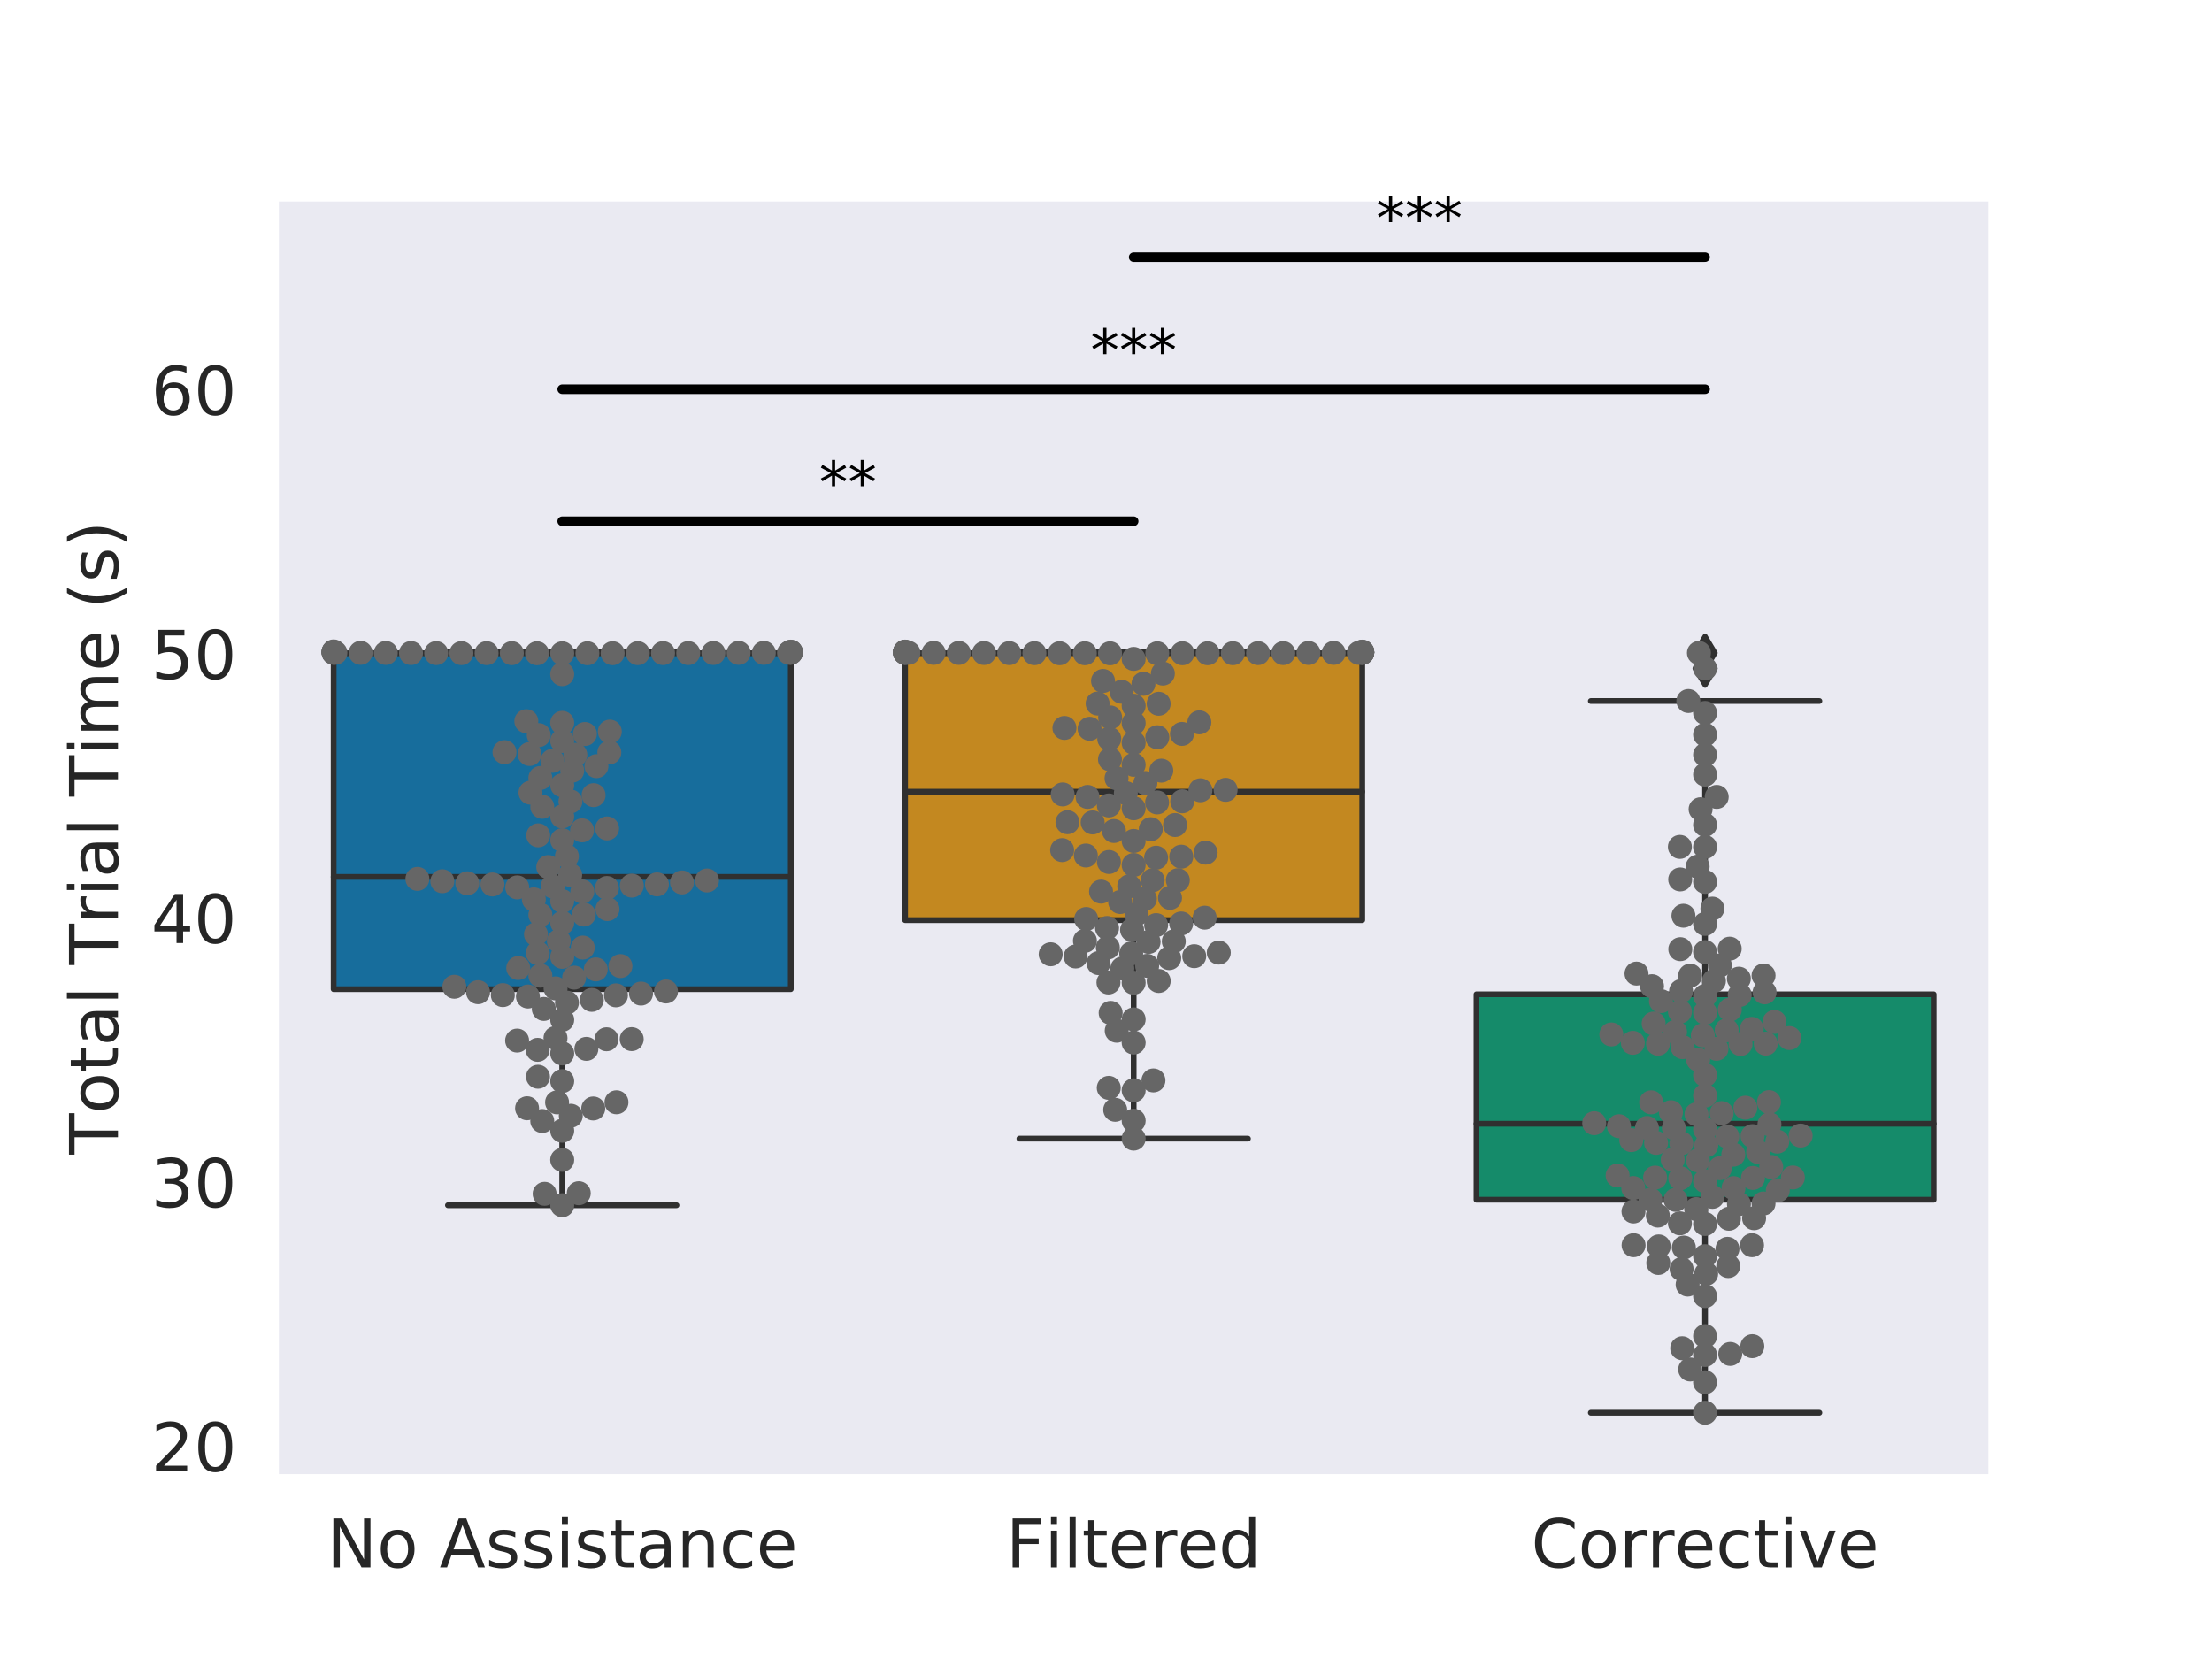 <?xml version="1.0" encoding="utf-8" standalone="no"?>
<!DOCTYPE svg PUBLIC "-//W3C//DTD SVG 1.1//EN"
  "http://www.w3.org/Graphics/SVG/1.1/DTD/svg11.dtd">
<!-- Created with matplotlib (https://matplotlib.org/) -->
<svg height="345.6pt" version="1.1" viewBox="0 0 460.8 345.6" width="460.8pt" xmlns="http://www.w3.org/2000/svg" xmlns:xlink="http://www.w3.org/1999/xlink">
 <defs>
  <style type="text/css">
*{stroke-linecap:butt;stroke-linejoin:round;}
  </style>
 </defs>
 <g id="figure_1">
  <g id="patch_1">
   <path d="M 0 345.6 
L 460.8 345.6 
L 460.8 0 
L 0 0 
z
" style="fill:#ffffff;"/>
  </g>
  <g id="axes_1">
   <g id="patch_2">
    <path d="M 57.6 307.584 
L 414.72 307.584 
L 414.72 41.472 
L 57.6 41.472 
z
" style="fill:#eaeaf2;"/>
   </g>
   <g id="matplotlib.axis_1">
    <g id="xtick_1">
     <g id="text_1">
      <!-- No Assistance -->
      <defs>
       <path d="M 9.812 72.906 
L 23.094 72.906 
L 55.422 11.922 
L 55.422 72.906 
L 64.984 72.906 
L 64.984 0 
L 51.703 0 
L 19.391 60.984 
L 19.391 0 
L 9.812 0 
z
" id="DejaVuSans-78"/>
       <path d="M 30.609 48.391 
Q 23.391 48.391 19.188 42.75 
Q 14.984 37.109 14.984 27.297 
Q 14.984 17.484 19.156 11.844 
Q 23.344 6.203 30.609 6.203 
Q 37.797 6.203 41.984 11.859 
Q 46.188 17.531 46.188 27.297 
Q 46.188 37.016 41.984 42.703 
Q 37.797 48.391 30.609 48.391 
z
M 30.609 56 
Q 42.328 56 49.016 48.375 
Q 55.719 40.766 55.719 27.297 
Q 55.719 13.875 49.016 6.219 
Q 42.328 -1.422 30.609 -1.422 
Q 18.844 -1.422 12.172 6.219 
Q 5.516 13.875 5.516 27.297 
Q 5.516 40.766 12.172 48.375 
Q 18.844 56 30.609 56 
z
" id="DejaVuSans-111"/>
       <path id="DejaVuSans-32"/>
       <path d="M 34.188 63.188 
L 20.797 26.906 
L 47.609 26.906 
z
M 28.609 72.906 
L 39.797 72.906 
L 67.578 0 
L 57.328 0 
L 50.688 18.703 
L 17.828 18.703 
L 11.188 0 
L 0.781 0 
z
" id="DejaVuSans-65"/>
       <path d="M 44.281 53.078 
L 44.281 44.578 
Q 40.484 46.531 36.375 47.5 
Q 32.281 48.484 27.875 48.484 
Q 21.188 48.484 17.844 46.438 
Q 14.5 44.391 14.5 40.281 
Q 14.5 37.156 16.891 35.375 
Q 19.281 33.594 26.516 31.984 
L 29.594 31.297 
Q 39.156 29.25 43.188 25.516 
Q 47.219 21.781 47.219 15.094 
Q 47.219 7.469 41.188 3.016 
Q 35.156 -1.422 24.609 -1.422 
Q 20.219 -1.422 15.453 -0.562 
Q 10.688 0.297 5.422 2 
L 5.422 11.281 
Q 10.406 8.688 15.234 7.391 
Q 20.062 6.109 24.812 6.109 
Q 31.156 6.109 34.562 8.281 
Q 37.984 10.453 37.984 14.406 
Q 37.984 18.062 35.516 20.016 
Q 33.062 21.969 24.703 23.781 
L 21.578 24.516 
Q 13.234 26.266 9.516 29.906 
Q 5.812 33.547 5.812 39.891 
Q 5.812 47.609 11.281 51.797 
Q 16.75 56 26.812 56 
Q 31.781 56 36.172 55.266 
Q 40.578 54.547 44.281 53.078 
z
" id="DejaVuSans-115"/>
       <path d="M 9.422 54.688 
L 18.406 54.688 
L 18.406 0 
L 9.422 0 
z
M 9.422 75.984 
L 18.406 75.984 
L 18.406 64.594 
L 9.422 64.594 
z
" id="DejaVuSans-105"/>
       <path d="M 18.312 70.219 
L 18.312 54.688 
L 36.812 54.688 
L 36.812 47.703 
L 18.312 47.703 
L 18.312 18.016 
Q 18.312 11.328 20.141 9.422 
Q 21.969 7.516 27.594 7.516 
L 36.812 7.516 
L 36.812 0 
L 27.594 0 
Q 17.188 0 13.234 3.875 
Q 9.281 7.766 9.281 18.016 
L 9.281 47.703 
L 2.688 47.703 
L 2.688 54.688 
L 9.281 54.688 
L 9.281 70.219 
z
" id="DejaVuSans-116"/>
       <path d="M 34.281 27.484 
Q 23.391 27.484 19.188 25 
Q 14.984 22.516 14.984 16.5 
Q 14.984 11.719 18.141 8.906 
Q 21.297 6.109 26.703 6.109 
Q 34.188 6.109 38.703 11.406 
Q 43.219 16.703 43.219 25.484 
L 43.219 27.484 
z
M 52.203 31.203 
L 52.203 0 
L 43.219 0 
L 43.219 8.297 
Q 40.141 3.328 35.547 0.953 
Q 30.953 -1.422 24.312 -1.422 
Q 15.922 -1.422 10.953 3.297 
Q 6 8.016 6 15.922 
Q 6 25.141 12.172 29.828 
Q 18.359 34.516 30.609 34.516 
L 43.219 34.516 
L 43.219 35.406 
Q 43.219 41.609 39.141 45 
Q 35.062 48.391 27.688 48.391 
Q 23 48.391 18.547 47.266 
Q 14.109 46.141 10.016 43.891 
L 10.016 52.203 
Q 14.938 54.109 19.578 55.047 
Q 24.219 56 28.609 56 
Q 40.484 56 46.344 49.844 
Q 52.203 43.703 52.203 31.203 
z
" id="DejaVuSans-97"/>
       <path d="M 54.891 33.016 
L 54.891 0 
L 45.906 0 
L 45.906 32.719 
Q 45.906 40.484 42.875 44.328 
Q 39.844 48.188 33.797 48.188 
Q 26.516 48.188 22.312 43.547 
Q 18.109 38.922 18.109 30.906 
L 18.109 0 
L 9.078 0 
L 9.078 54.688 
L 18.109 54.688 
L 18.109 46.188 
Q 21.344 51.125 25.703 53.562 
Q 30.078 56 35.797 56 
Q 45.219 56 50.047 50.172 
Q 54.891 44.344 54.891 33.016 
z
" id="DejaVuSans-110"/>
       <path d="M 48.781 52.594 
L 48.781 44.188 
Q 44.969 46.297 41.141 47.344 
Q 37.312 48.391 33.406 48.391 
Q 24.656 48.391 19.812 42.844 
Q 14.984 37.312 14.984 27.297 
Q 14.984 17.281 19.812 11.734 
Q 24.656 6.203 33.406 6.203 
Q 37.312 6.203 41.141 7.25 
Q 44.969 8.297 48.781 10.406 
L 48.781 2.094 
Q 45.016 0.344 40.984 -0.531 
Q 36.969 -1.422 32.422 -1.422 
Q 20.062 -1.422 12.781 6.344 
Q 5.516 14.109 5.516 27.297 
Q 5.516 40.672 12.859 48.328 
Q 20.219 56 33.016 56 
Q 37.156 56 41.109 55.141 
Q 45.062 54.297 48.781 52.594 
z
" id="DejaVuSans-99"/>
       <path d="M 56.203 29.594 
L 56.203 25.203 
L 14.891 25.203 
Q 15.484 15.922 20.484 11.062 
Q 25.484 6.203 34.422 6.203 
Q 39.594 6.203 44.453 7.469 
Q 49.312 8.734 54.109 11.281 
L 54.109 2.781 
Q 49.266 0.734 44.188 -0.344 
Q 39.109 -1.422 33.891 -1.422 
Q 20.797 -1.422 13.156 6.188 
Q 5.516 13.812 5.516 26.812 
Q 5.516 40.234 12.766 48.109 
Q 20.016 56 32.328 56 
Q 43.359 56 49.781 48.891 
Q 56.203 41.797 56.203 29.594 
z
M 47.219 32.234 
Q 47.125 39.594 43.094 43.984 
Q 39.062 48.391 32.422 48.391 
Q 24.906 48.391 20.391 44.141 
Q 15.875 39.891 15.188 32.172 
z
" id="DejaVuSans-101"/>
      </defs>
      <g style="fill:#262626;" transform="translate(68.076 326.522)scale(0.14 -0.14)">
       <use xlink:href="#DejaVuSans-78"/>
       <use x="74.805" xlink:href="#DejaVuSans-111"/>
       <use x="135.986" xlink:href="#DejaVuSans-32"/>
       <use x="167.773" xlink:href="#DejaVuSans-65"/>
       <use x="236.182" xlink:href="#DejaVuSans-115"/>
       <use x="288.281" xlink:href="#DejaVuSans-115"/>
       <use x="340.381" xlink:href="#DejaVuSans-105"/>
       <use x="368.164" xlink:href="#DejaVuSans-115"/>
       <use x="420.264" xlink:href="#DejaVuSans-116"/>
       <use x="459.473" xlink:href="#DejaVuSans-97"/>
       <use x="520.752" xlink:href="#DejaVuSans-110"/>
       <use x="584.131" xlink:href="#DejaVuSans-99"/>
       <use x="639.111" xlink:href="#DejaVuSans-101"/>
      </g>
     </g>
    </g>
    <g id="xtick_2">
     <g id="text_2">
      <!-- Filtered -->
      <defs>
       <path d="M 9.812 72.906 
L 51.703 72.906 
L 51.703 64.594 
L 19.672 64.594 
L 19.672 43.109 
L 48.578 43.109 
L 48.578 34.812 
L 19.672 34.812 
L 19.672 0 
L 9.812 0 
z
" id="DejaVuSans-70"/>
       <path d="M 9.422 75.984 
L 18.406 75.984 
L 18.406 0 
L 9.422 0 
z
" id="DejaVuSans-108"/>
       <path d="M 41.109 46.297 
Q 39.594 47.172 37.812 47.578 
Q 36.031 48 33.891 48 
Q 26.266 48 22.188 43.047 
Q 18.109 38.094 18.109 28.812 
L 18.109 0 
L 9.078 0 
L 9.078 54.688 
L 18.109 54.688 
L 18.109 46.188 
Q 20.953 51.172 25.484 53.578 
Q 30.031 56 36.531 56 
Q 37.453 56 38.578 55.875 
Q 39.703 55.766 41.062 55.516 
z
" id="DejaVuSans-114"/>
       <path d="M 45.406 46.391 
L 45.406 75.984 
L 54.391 75.984 
L 54.391 0 
L 45.406 0 
L 45.406 8.203 
Q 42.578 3.328 38.25 0.953 
Q 33.938 -1.422 27.875 -1.422 
Q 17.969 -1.422 11.734 6.484 
Q 5.516 14.406 5.516 27.297 
Q 5.516 40.188 11.734 48.094 
Q 17.969 56 27.875 56 
Q 33.938 56 38.25 53.625 
Q 42.578 51.266 45.406 46.391 
z
M 14.797 27.297 
Q 14.797 17.391 18.875 11.75 
Q 22.953 6.109 30.078 6.109 
Q 37.203 6.109 41.297 11.75 
Q 45.406 17.391 45.406 27.297 
Q 45.406 37.203 41.297 42.844 
Q 37.203 48.484 30.078 48.484 
Q 22.953 48.484 18.875 42.844 
Q 14.797 37.203 14.797 27.297 
z
" id="DejaVuSans-100"/>
      </defs>
      <g style="fill:#262626;" transform="translate(209.574 326.522)scale(0.14 -0.14)">
       <use xlink:href="#DejaVuSans-70"/>
       <use x="57.41" xlink:href="#DejaVuSans-105"/>
       <use x="85.193" xlink:href="#DejaVuSans-108"/>
       <use x="112.977" xlink:href="#DejaVuSans-116"/>
       <use x="152.186" xlink:href="#DejaVuSans-101"/>
       <use x="213.709" xlink:href="#DejaVuSans-114"/>
       <use x="254.791" xlink:href="#DejaVuSans-101"/>
       <use x="316.314" xlink:href="#DejaVuSans-100"/>
      </g>
     </g>
    </g>
    <g id="xtick_3">
     <g id="text_3">
      <!-- Corrective -->
      <defs>
       <path d="M 64.406 67.281 
L 64.406 56.891 
Q 59.422 61.531 53.781 63.812 
Q 48.141 66.109 41.797 66.109 
Q 29.297 66.109 22.656 58.469 
Q 16.016 50.828 16.016 36.375 
Q 16.016 21.969 22.656 14.328 
Q 29.297 6.688 41.797 6.688 
Q 48.141 6.688 53.781 8.984 
Q 59.422 11.281 64.406 15.922 
L 64.406 5.609 
Q 59.234 2.094 53.438 0.328 
Q 47.656 -1.422 41.219 -1.422 
Q 24.656 -1.422 15.125 8.703 
Q 5.609 18.844 5.609 36.375 
Q 5.609 53.953 15.125 64.078 
Q 24.656 74.219 41.219 74.219 
Q 47.75 74.219 53.531 72.484 
Q 59.328 70.75 64.406 67.281 
z
" id="DejaVuSans-67"/>
       <path d="M 2.984 54.688 
L 12.5 54.688 
L 29.594 8.797 
L 46.688 54.688 
L 56.203 54.688 
L 35.688 0 
L 23.484 0 
z
" id="DejaVuSans-118"/>
      </defs>
      <g style="fill:#262626;" transform="translate(318.982 326.522)scale(0.14 -0.14)">
       <use xlink:href="#DejaVuSans-67"/>
       <use x="69.824" xlink:href="#DejaVuSans-111"/>
       <use x="131.006" xlink:href="#DejaVuSans-114"/>
       <use x="172.104" xlink:href="#DejaVuSans-114"/>
       <use x="213.186" xlink:href="#DejaVuSans-101"/>
       <use x="274.709" xlink:href="#DejaVuSans-99"/>
       <use x="329.689" xlink:href="#DejaVuSans-116"/>
       <use x="368.898" xlink:href="#DejaVuSans-105"/>
       <use x="396.682" xlink:href="#DejaVuSans-118"/>
       <use x="455.861" xlink:href="#DejaVuSans-101"/>
      </g>
     </g>
    </g>
   </g>
   <g id="matplotlib.axis_2">
    <g id="ytick_1">
     <g id="text_4">
      <!-- 20 -->
      <defs>
       <path d="M 19.188 8.297 
L 53.609 8.297 
L 53.609 0 
L 7.328 0 
L 7.328 8.297 
Q 12.938 14.109 22.625 23.891 
Q 32.328 33.688 34.812 36.531 
Q 39.547 41.844 41.422 45.531 
Q 43.312 49.219 43.312 52.781 
Q 43.312 58.594 39.234 62.25 
Q 35.156 65.922 28.609 65.922 
Q 23.969 65.922 18.812 64.312 
Q 13.672 62.703 7.812 59.422 
L 7.812 69.391 
Q 13.766 71.781 18.938 73 
Q 24.125 74.219 28.422 74.219 
Q 39.75 74.219 46.484 68.547 
Q 53.219 62.891 53.219 53.422 
Q 53.219 48.922 51.531 44.891 
Q 49.859 40.875 45.406 35.406 
Q 44.188 33.984 37.641 27.219 
Q 31.109 20.453 19.188 8.297 
z
" id="DejaVuSans-50"/>
       <path d="M 31.781 66.406 
Q 24.172 66.406 20.328 58.906 
Q 16.5 51.422 16.5 36.375 
Q 16.5 21.391 20.328 13.891 
Q 24.172 6.391 31.781 6.391 
Q 39.453 6.391 43.281 13.891 
Q 47.125 21.391 47.125 36.375 
Q 47.125 51.422 43.281 58.906 
Q 39.453 66.406 31.781 66.406 
z
M 31.781 74.219 
Q 44.047 74.219 50.516 64.516 
Q 56.984 54.828 56.984 36.375 
Q 56.984 17.969 50.516 8.266 
Q 44.047 -1.422 31.781 -1.422 
Q 19.531 -1.422 13.062 8.266 
Q 6.594 17.969 6.594 36.375 
Q 6.594 54.828 13.062 64.516 
Q 19.531 74.219 31.781 74.219 
z
" id="DejaVuSans-48"/>
      </defs>
      <g style="fill:#262626;" transform="translate(31.485 306.495)scale(0.14 -0.14)">
       <use xlink:href="#DejaVuSans-50"/>
       <use x="63.623" xlink:href="#DejaVuSans-48"/>
      </g>
     </g>
    </g>
    <g id="ytick_2">
     <g id="text_5">
      <!-- 30 -->
      <defs>
       <path d="M 40.578 39.312 
Q 47.656 37.797 51.625 33 
Q 55.609 28.219 55.609 21.188 
Q 55.609 10.406 48.188 4.484 
Q 40.766 -1.422 27.094 -1.422 
Q 22.516 -1.422 17.656 -0.516 
Q 12.797 0.391 7.625 2.203 
L 7.625 11.719 
Q 11.719 9.328 16.594 8.109 
Q 21.484 6.891 26.812 6.891 
Q 36.078 6.891 40.938 10.547 
Q 45.797 14.203 45.797 21.188 
Q 45.797 27.641 41.281 31.266 
Q 36.766 34.906 28.719 34.906 
L 20.219 34.906 
L 20.219 43.016 
L 29.109 43.016 
Q 36.375 43.016 40.234 45.922 
Q 44.094 48.828 44.094 54.297 
Q 44.094 59.906 40.109 62.906 
Q 36.141 65.922 28.719 65.922 
Q 24.656 65.922 20.016 65.031 
Q 15.375 64.156 9.812 62.312 
L 9.812 71.094 
Q 15.438 72.656 20.344 73.438 
Q 25.25 74.219 29.594 74.219 
Q 40.828 74.219 47.359 69.109 
Q 53.906 64.016 53.906 55.328 
Q 53.906 49.266 50.438 45.094 
Q 46.969 40.922 40.578 39.312 
z
" id="DejaVuSans-51"/>
      </defs>
      <g style="fill:#262626;" transform="translate(31.485 251.471)scale(0.14 -0.14)">
       <use xlink:href="#DejaVuSans-51"/>
       <use x="63.623" xlink:href="#DejaVuSans-48"/>
      </g>
     </g>
    </g>
    <g id="ytick_3">
     <g id="text_6">
      <!-- 40 -->
      <defs>
       <path d="M 37.797 64.312 
L 12.891 25.391 
L 37.797 25.391 
z
M 35.203 72.906 
L 47.609 72.906 
L 47.609 25.391 
L 58.016 25.391 
L 58.016 17.188 
L 47.609 17.188 
L 47.609 0 
L 37.797 0 
L 37.797 17.188 
L 4.891 17.188 
L 4.891 26.703 
z
" id="DejaVuSans-52"/>
      </defs>
      <g style="fill:#262626;" transform="translate(31.485 196.447)scale(0.14 -0.14)">
       <use xlink:href="#DejaVuSans-52"/>
       <use x="63.623" xlink:href="#DejaVuSans-48"/>
      </g>
     </g>
    </g>
    <g id="ytick_4">
     <g id="text_7">
      <!-- 50 -->
      <defs>
       <path d="M 10.797 72.906 
L 49.516 72.906 
L 49.516 64.594 
L 19.828 64.594 
L 19.828 46.734 
Q 21.969 47.469 24.109 47.828 
Q 26.266 48.188 28.422 48.188 
Q 40.625 48.188 47.75 41.5 
Q 54.891 34.812 54.891 23.391 
Q 54.891 11.625 47.562 5.094 
Q 40.234 -1.422 26.906 -1.422 
Q 22.312 -1.422 17.547 -0.641 
Q 12.797 0.141 7.719 1.703 
L 7.719 11.625 
Q 12.109 9.234 16.797 8.062 
Q 21.484 6.891 26.703 6.891 
Q 35.156 6.891 40.078 11.328 
Q 45.016 15.766 45.016 23.391 
Q 45.016 31 40.078 35.438 
Q 35.156 39.891 26.703 39.891 
Q 22.75 39.891 18.812 39.016 
Q 14.891 38.141 10.797 36.281 
z
" id="DejaVuSans-53"/>
      </defs>
      <g style="fill:#262626;" transform="translate(31.485 141.423)scale(0.14 -0.14)">
       <use xlink:href="#DejaVuSans-53"/>
       <use x="63.623" xlink:href="#DejaVuSans-48"/>
      </g>
     </g>
    </g>
    <g id="ytick_5">
     <g id="text_8">
      <!-- 60 -->
      <defs>
       <path d="M 33.016 40.375 
Q 26.375 40.375 22.484 35.828 
Q 18.609 31.297 18.609 23.391 
Q 18.609 15.531 22.484 10.953 
Q 26.375 6.391 33.016 6.391 
Q 39.656 6.391 43.531 10.953 
Q 47.406 15.531 47.406 23.391 
Q 47.406 31.297 43.531 35.828 
Q 39.656 40.375 33.016 40.375 
z
M 52.594 71.297 
L 52.594 62.312 
Q 48.875 64.062 45.094 64.984 
Q 41.312 65.922 37.594 65.922 
Q 27.828 65.922 22.672 59.328 
Q 17.531 52.734 16.797 39.406 
Q 19.672 43.656 24.016 45.922 
Q 28.375 48.188 33.594 48.188 
Q 44.578 48.188 50.953 41.516 
Q 57.328 34.859 57.328 23.391 
Q 57.328 12.156 50.688 5.359 
Q 44.047 -1.422 33.016 -1.422 
Q 20.359 -1.422 13.672 8.266 
Q 6.984 17.969 6.984 36.375 
Q 6.984 53.656 15.188 63.938 
Q 23.391 74.219 37.203 74.219 
Q 40.922 74.219 44.703 73.484 
Q 48.484 72.75 52.594 71.297 
z
" id="DejaVuSans-54"/>
      </defs>
      <g style="fill:#262626;" transform="translate(31.485 86.399)scale(0.14 -0.14)">
       <use xlink:href="#DejaVuSans-54"/>
       <use x="63.623" xlink:href="#DejaVuSans-48"/>
      </g>
     </g>
    </g>
    <g id="text_9">
     <!-- Total Trial Time (s) -->
     <defs>
      <path d="M -0.297 72.906 
L 61.375 72.906 
L 61.375 64.594 
L 35.5 64.594 
L 35.5 0 
L 25.594 0 
L 25.594 64.594 
L -0.297 64.594 
z
" id="DejaVuSans-84"/>
      <path d="M 52 44.188 
Q 55.375 50.25 60.062 53.125 
Q 64.75 56 71.094 56 
Q 79.641 56 84.281 50.016 
Q 88.922 44.047 88.922 33.016 
L 88.922 0 
L 79.891 0 
L 79.891 32.719 
Q 79.891 40.578 77.094 44.375 
Q 74.312 48.188 68.609 48.188 
Q 61.625 48.188 57.562 43.547 
Q 53.516 38.922 53.516 30.906 
L 53.516 0 
L 44.484 0 
L 44.484 32.719 
Q 44.484 40.625 41.703 44.406 
Q 38.922 48.188 33.109 48.188 
Q 26.219 48.188 22.156 43.531 
Q 18.109 38.875 18.109 30.906 
L 18.109 0 
L 9.078 0 
L 9.078 54.688 
L 18.109 54.688 
L 18.109 46.188 
Q 21.188 51.219 25.484 53.609 
Q 29.781 56 35.688 56 
Q 41.656 56 45.828 52.969 
Q 50 49.953 52 44.188 
z
" id="DejaVuSans-109"/>
      <path d="M 31 75.875 
Q 24.469 64.656 21.281 53.656 
Q 18.109 42.672 18.109 31.391 
Q 18.109 20.125 21.312 9.062 
Q 24.516 -2 31 -13.188 
L 23.188 -13.188 
Q 15.875 -1.703 12.234 9.375 
Q 8.594 20.453 8.594 31.391 
Q 8.594 42.281 12.203 53.312 
Q 15.828 64.359 23.188 75.875 
z
" id="DejaVuSans-40"/>
      <path d="M 8.016 75.875 
L 15.828 75.875 
Q 23.141 64.359 26.781 53.312 
Q 30.422 42.281 30.422 31.391 
Q 30.422 20.453 26.781 9.375 
Q 23.141 -1.703 15.828 -13.188 
L 8.016 -13.188 
Q 14.5 -2 17.703 9.062 
Q 20.906 20.125 20.906 31.391 
Q 20.906 42.672 17.703 53.656 
Q 14.5 64.656 8.016 75.875 
z
" id="DejaVuSans-41"/>
     </defs>
     <g style="fill:#262626;" transform="translate(24.573 240.489)rotate(-90)scale(0.14 -0.14)">
      <use xlink:href="#DejaVuSans-84"/>
      <use x="60.818" xlink:href="#DejaVuSans-111"/>
      <use x="122" xlink:href="#DejaVuSans-116"/>
      <use x="161.209" xlink:href="#DejaVuSans-97"/>
      <use x="222.488" xlink:href="#DejaVuSans-108"/>
      <use x="250.271" xlink:href="#DejaVuSans-32"/>
      <use x="282.059" xlink:href="#DejaVuSans-84"/>
      <use x="342.924" xlink:href="#DejaVuSans-114"/>
      <use x="384.037" xlink:href="#DejaVuSans-105"/>
      <use x="411.82" xlink:href="#DejaVuSans-97"/>
      <use x="473.1" xlink:href="#DejaVuSans-108"/>
      <use x="500.883" xlink:href="#DejaVuSans-32"/>
      <use x="532.67" xlink:href="#DejaVuSans-84"/>
      <use x="593.707" xlink:href="#DejaVuSans-105"/>
      <use x="621.49" xlink:href="#DejaVuSans-109"/>
      <use x="718.902" xlink:href="#DejaVuSans-101"/>
      <use x="780.426" xlink:href="#DejaVuSans-32"/>
      <use x="812.213" xlink:href="#DejaVuSans-40"/>
      <use x="851.227" xlink:href="#DejaVuSans-115"/>
      <use x="903.326" xlink:href="#DejaVuSans-41"/>
     </g>
    </g>
   </g>
   <g id="patch_3">
    <path clip-path="url(#p6738901246)" d="M 69.504 206.062 
L 164.736 206.062 
L 164.736 136.088 
L 69.504 136.088 
L 69.504 206.062 
z
" style="fill:#176d9c;stroke:#303030;stroke-linejoin:miter;stroke-width:1.2;"/>
   </g>
   <g id="patch_4">
    <path clip-path="url(#p6738901246)" d="M 188.544 191.678 
L 283.776 191.678 
L 283.776 136.084 
L 188.544 136.084 
L 188.544 191.678 
z
" style="fill:#c38820;stroke:#303030;stroke-linejoin:miter;stroke-width:1.2;"/>
   </g>
   <g id="patch_5">
    <path clip-path="url(#p6738901246)" d="M 307.584 249.929 
L 402.816 249.929 
L 402.816 207.13 
L 307.584 207.13 
L 307.584 249.929 
z
" style="fill:#158b6a;stroke:#303030;stroke-linejoin:miter;stroke-width:1.2;"/>
   </g>
   <g id="line2d_1">
    <path clip-path="url(#p6738901246)" d="M 117.12 206.062 
L 117.12 251.078 
" style="fill:none;stroke:#303030;stroke-linecap:round;stroke-width:1.2;"/>
   </g>
   <g id="line2d_2">
    <path clip-path="url(#p6738901246)" d="M 117.12 136.088 
L 117.12 135.706 
" style="fill:none;stroke:#303030;stroke-linecap:round;stroke-width:1.2;"/>
   </g>
   <g id="line2d_3">
    <path clip-path="url(#p6738901246)" d="M 93.312 251.078 
L 140.928 251.078 
" style="fill:none;stroke:#303030;stroke-linecap:round;stroke-width:1.2;"/>
   </g>
   <g id="line2d_4">
    <path clip-path="url(#p6738901246)" d="M 93.312 135.706 
L 140.928 135.706 
" style="fill:none;stroke:#303030;stroke-linecap:round;stroke-width:1.2;"/>
   </g>
   <g id="line2d_5"/>
   <g id="line2d_6">
    <path clip-path="url(#p6738901246)" d="M 236.16 191.678 
L 236.16 237.198 
" style="fill:none;stroke:#303030;stroke-linecap:round;stroke-width:1.2;"/>
   </g>
   <g id="line2d_7">
    <path clip-path="url(#p6738901246)" d="M 236.16 136.084 
L 236.16 135.744 
" style="fill:none;stroke:#303030;stroke-linecap:round;stroke-width:1.2;"/>
   </g>
   <g id="line2d_8">
    <path clip-path="url(#p6738901246)" d="M 212.352 237.198 
L 259.968 237.198 
" style="fill:none;stroke:#303030;stroke-linecap:round;stroke-width:1.2;"/>
   </g>
   <g id="line2d_9">
    <path clip-path="url(#p6738901246)" d="M 212.352 135.744 
L 259.968 135.744 
" style="fill:none;stroke:#303030;stroke-linecap:round;stroke-width:1.2;"/>
   </g>
   <g id="line2d_10"/>
   <g id="line2d_11">
    <path clip-path="url(#p6738901246)" d="M 355.2 249.929 
L 355.2 294.299 
" style="fill:none;stroke:#303030;stroke-linecap:round;stroke-width:1.2;"/>
   </g>
   <g id="line2d_12">
    <path clip-path="url(#p6738901246)" d="M 355.2 207.13 
L 355.2 146.033 
" style="fill:none;stroke:#303030;stroke-linecap:round;stroke-width:1.2;"/>
   </g>
   <g id="line2d_13">
    <path clip-path="url(#p6738901246)" d="M 331.392 294.299 
L 379.008 294.299 
" style="fill:none;stroke:#303030;stroke-linecap:round;stroke-width:1.2;"/>
   </g>
   <g id="line2d_14">
    <path clip-path="url(#p6738901246)" d="M 331.392 146.033 
L 379.008 146.033 
" style="fill:none;stroke:#303030;stroke-linecap:round;stroke-width:1.2;"/>
   </g>
   <g id="line2d_15">
    <defs>
     <path d="M -0 3.536 
L 2.121 0 
L -0 -3.536 
L -2.121 -0 
z
" id="m2e31e89ab4" style="stroke:#303030;stroke-linejoin:miter;"/>
    </defs>
    <g clip-path="url(#p6738901246)">
     <use style="fill:#303030;stroke:#303030;stroke-linejoin:miter;" x="355.2" xlink:href="#m2e31e89ab4" y="136.022"/>
     <use style="fill:#303030;stroke:#303030;stroke-linejoin:miter;" x="355.2" xlink:href="#m2e31e89ab4" y="139.248"/>
    </g>
   </g>
   <g id="line2d_16">
    <path clip-path="url(#p6738901246)" d="M 236.16 108.592 
L 117.12 108.592 
" style="fill:none;stroke:#000000;stroke-linecap:round;stroke-width:2;"/>
   </g>
   <g id="line2d_17">
    <path clip-path="url(#p6738901246)" d="M 355.2 81.08 
L 117.12 81.08 
" style="fill:none;stroke:#000000;stroke-linecap:round;stroke-width:2;"/>
   </g>
   <g id="line2d_18">
    <path clip-path="url(#p6738901246)" d="M 355.2 53.568 
L 236.16 53.568 
" style="fill:none;stroke:#000000;stroke-linecap:round;stroke-width:2;"/>
   </g>
   <g id="line2d_19">
    <path clip-path="url(#p6738901246)" d="M 69.504 182.676 
L 164.736 182.676 
" style="fill:none;stroke:#303030;stroke-linecap:round;stroke-width:1.2;"/>
   </g>
   <g id="line2d_20">
    <path clip-path="url(#p6738901246)" d="M 188.544 164.924 
L 283.776 164.924 
" style="fill:none;stroke:#303030;stroke-linecap:round;stroke-width:1.2;"/>
   </g>
   <g id="line2d_21">
    <path clip-path="url(#p6738901246)" d="M 307.584 234.096 
L 402.816 234.096 
" style="fill:none;stroke:#303030;stroke-linecap:round;stroke-width:1.2;"/>
   </g>
   <g id="patch_6">
    <path d="M 57.6 307.584 
L 57.6 41.472 
" style="fill:none;stroke:#ffffff;stroke-linecap:square;stroke-linejoin:miter;"/>
   </g>
   <g id="patch_7">
    <path d="M 414.72 307.584 
L 414.72 41.472 
" style="fill:none;stroke:#ffffff;stroke-linecap:square;stroke-linejoin:miter;"/>
   </g>
   <g id="patch_8">
    <path d="M 57.6 307.584 
L 414.72 307.584 
" style="fill:none;stroke:#ffffff;stroke-linecap:square;stroke-linejoin:miter;"/>
   </g>
   <g id="patch_9">
    <path d="M 57.6 41.472 
L 414.72 41.472 
" style="fill:none;stroke:#ffffff;stroke-linecap:square;stroke-linejoin:miter;"/>
   </g>
   <g id="PathCollection_1">
    <defs>
     <path d="M 0 2.5 
C 0.663 2.5 1.299 2.237 1.768 1.768 
C 2.237 1.299 2.5 0.663 2.5 0 
C 2.5 -0.663 2.237 -1.299 1.768 -1.768 
C 1.299 -2.237 0.663 -2.5 0 -2.5 
C -0.663 -2.5 -1.299 -2.237 -1.768 -1.768 
C -2.237 -1.299 -2.5 -0.663 -2.5 0 
C -2.5 0.663 -2.237 1.299 -1.768 1.768 
C -1.299 2.237 -0.663 2.5 0 2.5 
z
" id="C0_0_c3776bc997"/>
    </defs>
    <g clip-path="url(#p6738901246)">
     <use style="fill:#666666;" x="117.12" xlink:href="#C0_0_c3776bc997" y="251.078"/>
    </g>
    <g clip-path="url(#p6738901246)">
     <use style="fill:#666666;" x="113.458" xlink:href="#C0_0_c3776bc997" y="248.694"/>
    </g>
    <g clip-path="url(#p6738901246)">
     <use style="fill:#666666;" x="120.566" xlink:href="#C0_0_c3776bc997" y="248.568"/>
    </g>
    <g clip-path="url(#p6738901246)">
     <use style="fill:#666666;" x="117.12" xlink:href="#C0_0_c3776bc997" y="241.618"/>
    </g>
    <g clip-path="url(#p6738901246)">
     <use style="fill:#666666;" x="117.12" xlink:href="#C0_0_c3776bc997" y="235.558"/>
    </g>
    <g clip-path="url(#p6738901246)">
     <use style="fill:#666666;" x="112.963" xlink:href="#C0_0_c3776bc997" y="233.526"/>
    </g>
    <g clip-path="url(#p6738901246)">
     <use style="fill:#666666;" x="118.908" xlink:href="#C0_0_c3776bc997" y="232.43"/>
    </g>
    <g clip-path="url(#p6738901246)">
     <use style="fill:#666666;" x="123.584" xlink:href="#C0_0_c3776bc997" y="230.917"/>
    </g>
    <g clip-path="url(#p6738901246)">
     <use style="fill:#666666;" x="109.8" xlink:href="#C0_0_c3776bc997" y="230.871"/>
    </g>
    <g clip-path="url(#p6738901246)">
     <use style="fill:#666666;" x="116.051" xlink:href="#C0_0_c3776bc997" y="229.64"/>
    </g>
    <g clip-path="url(#p6738901246)">
     <use style="fill:#666666;" x="128.422" xlink:href="#C0_0_c3776bc997" y="229.626"/>
    </g>
    <g clip-path="url(#p6738901246)">
     <use style="fill:#666666;" x="117.12" xlink:href="#C0_0_c3776bc997" y="225.226"/>
    </g>
    <g clip-path="url(#p6738901246)">
     <use style="fill:#666666;" x="112.074" xlink:href="#C0_0_c3776bc997" y="224.308"/>
    </g>
    <g clip-path="url(#p6738901246)">
     <use style="fill:#666666;" x="117.12" xlink:href="#C0_0_c3776bc997" y="219.446"/>
    </g>
    <g clip-path="url(#p6738901246)">
     <use style="fill:#666666;" x="112.003" xlink:href="#C0_0_c3776bc997" y="218.702"/>
    </g>
    <g clip-path="url(#p6738901246)">
     <use style="fill:#666666;" x="122.154" xlink:href="#C0_0_c3776bc997" y="218.502"/>
    </g>
    <g clip-path="url(#p6738901246)">
     <use style="fill:#666666;" x="107.725" xlink:href="#C0_0_c3776bc997" y="216.773"/>
    </g>
    <g clip-path="url(#p6738901246)">
     <use style="fill:#666666;" x="126.347" xlink:href="#C0_0_c3776bc997" y="216.5"/>
    </g>
    <g clip-path="url(#p6738901246)">
     <use style="fill:#666666;" x="131.597" xlink:href="#C0_0_c3776bc997" y="216.471"/>
    </g>
    <g clip-path="url(#p6738901246)">
     <use style="fill:#666666;" x="115.719" xlink:href="#C0_0_c3776bc997" y="216.24"/>
    </g>
    <g clip-path="url(#p6738901246)">
     <use style="fill:#666666;" x="117.12" xlink:href="#C0_0_c3776bc997" y="212.45"/>
    </g>
    <g clip-path="url(#p6738901246)">
     <use style="fill:#666666;" x="113.283" xlink:href="#C0_0_c3776bc997" y="210.179"/>
    </g>
    <g clip-path="url(#p6738901246)">
     <use style="fill:#666666;" x="118.11" xlink:href="#C0_0_c3776bc997" y="208.871"/>
    </g>
    <g clip-path="url(#p6738901246)">
     <use style="fill:#666666;" x="123.279" xlink:href="#C0_0_c3776bc997" y="208.291"/>
    </g>
    <g clip-path="url(#p6738901246)">
     <use style="fill:#666666;" x="109.98" xlink:href="#C0_0_c3776bc997" y="207.593"/>
    </g>
    <g clip-path="url(#p6738901246)">
     <use style="fill:#666666;" x="128.314" xlink:href="#C0_0_c3776bc997" y="207.347"/>
    </g>
    <g clip-path="url(#p6738901246)">
     <use style="fill:#666666;" x="104.75" xlink:href="#C0_0_c3776bc997" y="207.298"/>
    </g>
    <g clip-path="url(#p6738901246)">
     <use style="fill:#666666;" x="133.532" xlink:href="#C0_0_c3776bc997" y="206.98"/>
    </g>
    <g clip-path="url(#p6738901246)">
     <use style="fill:#666666;" x="99.588" xlink:href="#C0_0_c3776bc997" y="206.693"/>
    </g>
    <g clip-path="url(#p6738901246)">
     <use style="fill:#666666;" x="138.735" xlink:href="#C0_0_c3776bc997" y="206.54"/>
    </g>
    <g clip-path="url(#p6738901246)">
     <use style="fill:#666666;" x="115.736" xlink:href="#C0_0_c3776bc997" y="205.903"/>
    </g>
    <g clip-path="url(#p6738901246)">
     <use style="fill:#666666;" x="94.652" xlink:href="#C0_0_c3776bc997" y="205.559"/>
    </g>
    <g clip-path="url(#p6738901246)">
     <use style="fill:#666666;" x="119.608" xlink:href="#C0_0_c3776bc997" y="203.657"/>
    </g>
    <g clip-path="url(#p6738901246)">
     <use style="fill:#666666;" x="112.571" xlink:href="#C0_0_c3776bc997" y="203.249"/>
    </g>
    <g clip-path="url(#p6738901246)">
     <use style="fill:#666666;" x="124.108" xlink:href="#C0_0_c3776bc997" y="201.943"/>
    </g>
    <g clip-path="url(#p6738901246)">
     <use style="fill:#666666;" x="107.961" xlink:href="#C0_0_c3776bc997" y="201.658"/>
    </g>
    <g clip-path="url(#p6738901246)">
     <use style="fill:#666666;" x="129.243" xlink:href="#C0_0_c3776bc997" y="201.252"/>
    </g>
    <g clip-path="url(#p6738901246)">
     <use style="fill:#666666;" x="117.12" xlink:href="#C0_0_c3776bc997" y="199.326"/>
    </g>
    <g clip-path="url(#p6738901246)">
     <use style="fill:#666666;" x="112.025" xlink:href="#C0_0_c3776bc997" y="198.523"/>
    </g>
    <g clip-path="url(#p6738901246)">
     <use style="fill:#666666;" x="121.399" xlink:href="#C0_0_c3776bc997" y="197.399"/>
    </g>
    <g clip-path="url(#p6738901246)">
     <use style="fill:#666666;" x="116.417" xlink:href="#C0_0_c3776bc997" y="196.029"/>
    </g>
    <g clip-path="url(#p6738901246)">
     <use style="fill:#666666;" x="111.654" xlink:href="#C0_0_c3776bc997" y="194.631"/>
    </g>
    <g clip-path="url(#p6738901246)">
     <use style="fill:#666666;" x="117.12" xlink:href="#C0_0_c3776bc997" y="192.239"/>
    </g>
    <g clip-path="url(#p6738901246)">
     <use style="fill:#666666;" x="112.573" xlink:href="#C0_0_c3776bc997" y="190.577"/>
    </g>
    <g clip-path="url(#p6738901246)">
     <use style="fill:#666666;" x="121.613" xlink:href="#C0_0_c3776bc997" y="190.519"/>
    </g>
    <g clip-path="url(#p6738901246)">
     <use style="fill:#666666;" x="126.547" xlink:href="#C0_0_c3776bc997" y="189.381"/>
    </g>
    <g clip-path="url(#p6738901246)">
     <use style="fill:#666666;" x="117.12" xlink:href="#C0_0_c3776bc997" y="187.73"/>
    </g>
    <g clip-path="url(#p6738901246)">
     <use style="fill:#666666;" x="111.209" xlink:href="#C0_0_c3776bc997" y="187.364"/>
    </g>
    <g clip-path="url(#p6738901246)">
     <use style="fill:#666666;" x="121.311" xlink:href="#C0_0_c3776bc997" y="185.726"/>
    </g>
    <g clip-path="url(#p6738901246)">
     <use style="fill:#666666;" x="126.432" xlink:href="#C0_0_c3776bc997" y="184.992"/>
    </g>
    <g clip-path="url(#p6738901246)">
     <use style="fill:#666666;" x="107.747" xlink:href="#C0_0_c3776bc997" y="184.863"/>
    </g>
    <g clip-path="url(#p6738901246)">
     <use style="fill:#666666;" x="115.124" xlink:href="#C0_0_c3776bc997" y="184.653"/>
    </g>
    <g clip-path="url(#p6738901246)">
     <use style="fill:#666666;" x="131.623" xlink:href="#C0_0_c3776bc997" y="184.494"/>
    </g>
    <g clip-path="url(#p6738901246)">
     <use style="fill:#666666;" x="102.587" xlink:href="#C0_0_c3776bc997" y="184.25"/>
    </g>
    <g clip-path="url(#p6738901246)">
     <use style="fill:#666666;" x="136.857" xlink:href="#C0_0_c3776bc997" y="184.236"/>
    </g>
    <g clip-path="url(#p6738901246)">
     <use style="fill:#666666;" x="97.35" xlink:href="#C0_0_c3776bc997" y="184.016"/>
    </g>
    <g clip-path="url(#p6738901246)">
     <use style="fill:#666666;" x="142.068" xlink:href="#C0_0_c3776bc997" y="183.832"/>
    </g>
    <g clip-path="url(#p6738901246)">
     <use style="fill:#666666;" x="92.145" xlink:href="#C0_0_c3776bc997" y="183.582"/>
    </g>
    <g clip-path="url(#p6738901246)">
     <use style="fill:#666666;" x="147.278" xlink:href="#C0_0_c3776bc997" y="183.423"/>
    </g>
    <g clip-path="url(#p6738901246)">
     <use style="fill:#666666;" x="86.953" xlink:href="#C0_0_c3776bc997" y="183.088"/>
    </g>
    <g clip-path="url(#p6738901246)">
     <use style="fill:#666666;" x="118.779" xlink:href="#C0_0_c3776bc997" y="182.265"/>
    </g>
    <g clip-path="url(#p6738901246)">
     <use style="fill:#666666;" x="114.212" xlink:href="#C0_0_c3776bc997" y="180.624"/>
    </g>
    <g clip-path="url(#p6738901246)">
     <use style="fill:#666666;" x="118.098" xlink:href="#C0_0_c3776bc997" y="178.386"/>
    </g>
    <g clip-path="url(#p6738901246)">
     <use style="fill:#666666;" x="117.12" xlink:href="#C0_0_c3776bc997" y="175.029"/>
    </g>
    <g clip-path="url(#p6738901246)">
     <use style="fill:#666666;" x="112.117" xlink:href="#C0_0_c3776bc997" y="174.022"/>
    </g>
    <g clip-path="url(#p6738901246)">
     <use style="fill:#666666;" x="121.252" xlink:href="#C0_0_c3776bc997" y="172.977"/>
    </g>
    <g clip-path="url(#p6738901246)">
     <use style="fill:#666666;" x="126.464" xlink:href="#C0_0_c3776bc997" y="172.576"/>
    </g>
    <g clip-path="url(#p6738901246)">
     <use style="fill:#666666;" x="117.12" xlink:href="#C0_0_c3776bc997" y="170.101"/>
    </g>
    <g clip-path="url(#p6738901246)">
     <use style="fill:#666666;" x="112.964" xlink:href="#C0_0_c3776bc997" y="168.069"/>
    </g>
    <g clip-path="url(#p6738901246)">
     <use style="fill:#666666;" x="118.833" xlink:href="#C0_0_c3776bc997" y="166.957"/>
    </g>
    <g clip-path="url(#p6738901246)">
     <use style="fill:#666666;" x="123.659" xlink:href="#C0_0_c3776bc997" y="165.647"/>
    </g>
    <g clip-path="url(#p6738901246)">
     <use style="fill:#666666;" x="110.507" xlink:href="#C0_0_c3776bc997" y="165.129"/>
    </g>
    <g clip-path="url(#p6738901246)">
     <use style="fill:#666666;" x="117.12" xlink:href="#C0_0_c3776bc997" y="163.593"/>
    </g>
    <g clip-path="url(#p6738901246)">
     <use style="fill:#666666;" x="112.569" xlink:href="#C0_0_c3776bc997" y="162.07"/>
    </g>
    <g clip-path="url(#p6738901246)">
     <use style="fill:#666666;" x="119.206" xlink:href="#C0_0_c3776bc997" y="160.54"/>
    </g>
    <g clip-path="url(#p6738901246)">
     <use style="fill:#666666;" x="124.247" xlink:href="#C0_0_c3776bc997" y="159.61"/>
    </g>
    <g clip-path="url(#p6738901246)">
     <use style="fill:#666666;" x="115.061" xlink:href="#C0_0_c3776bc997" y="158.499"/>
    </g>
    <g clip-path="url(#p6738901246)">
     <use style="fill:#666666;" x="119.853" xlink:href="#C0_0_c3776bc997" y="157.239"/>
    </g>
    <g clip-path="url(#p6738901246)">
     <use style="fill:#666666;" x="110.317" xlink:href="#C0_0_c3776bc997" y="157.073"/>
    </g>
    <g clip-path="url(#p6738901246)">
     <use style="fill:#666666;" x="126.935" xlink:href="#C0_0_c3776bc997" y="156.752"/>
    </g>
    <g clip-path="url(#p6738901246)">
     <use style="fill:#666666;" x="105.102" xlink:href="#C0_0_c3776bc997" y="156.692"/>
    </g>
    <g clip-path="url(#p6738901246)">
     <use style="fill:#666666;" x="117.12" xlink:href="#C0_0_c3776bc997" y="154.356"/>
    </g>
    <g clip-path="url(#p6738901246)">
     <use style="fill:#666666;" x="112.235" xlink:href="#C0_0_c3776bc997" y="153.138"/>
    </g>
    <g clip-path="url(#p6738901246)">
     <use style="fill:#666666;" x="121.847" xlink:href="#C0_0_c3776bc997" y="152.909"/>
    </g>
    <g clip-path="url(#p6738901246)">
     <use style="fill:#666666;" x="127.037" xlink:href="#C0_0_c3776bc997" y="152.409"/>
    </g>
    <g clip-path="url(#p6738901246)">
     <use style="fill:#666666;" x="117.12" xlink:href="#C0_0_c3776bc997" y="150.582"/>
    </g>
    <g clip-path="url(#p6738901246)">
     <use style="fill:#666666;" x="109.643" xlink:href="#C0_0_c3776bc997" y="150.245"/>
    </g>
    <g clip-path="url(#p6738901246)">
     <use style="fill:#666666;" x="117.12" xlink:href="#C0_0_c3776bc997" y="140.441"/>
    </g>
    <g clip-path="url(#p6738901246)">
     <use style="fill:#666666;" x="117.12" xlink:href="#C0_0_c3776bc997" y="136.096"/>
    </g>
    <g clip-path="url(#p6738901246)">
     <use style="fill:#666666;" x="111.87" xlink:href="#C0_0_c3776bc997" y="136.088"/>
    </g>
    <g clip-path="url(#p6738901246)">
     <use style="fill:#666666;" x="122.37" xlink:href="#C0_0_c3776bc997" y="136.087"/>
    </g>
    <g clip-path="url(#p6738901246)">
     <use style="fill:#666666;" x="127.62" xlink:href="#C0_0_c3776bc997" y="136.078"/>
    </g>
    <g clip-path="url(#p6738901246)">
     <use style="fill:#666666;" x="106.62" xlink:href="#C0_0_c3776bc997" y="136.068"/>
    </g>
    <g clip-path="url(#p6738901246)">
     <use style="fill:#666666;" x="101.37" xlink:href="#C0_0_c3776bc997" y="136.065"/>
    </g>
    <g clip-path="url(#p6738901246)">
     <use style="fill:#666666;" x="132.87" xlink:href="#C0_0_c3776bc997" y="136.064"/>
    </g>
    <g clip-path="url(#p6738901246)">
     <use style="fill:#666666;" x="96.12" xlink:href="#C0_0_c3776bc997" y="136.059"/>
    </g>
    <g clip-path="url(#p6738901246)">
     <use style="fill:#666666;" x="138.12" xlink:href="#C0_0_c3776bc997" y="136.053"/>
    </g>
    <g clip-path="url(#p6738901246)">
     <use style="fill:#666666;" x="90.87" xlink:href="#C0_0_c3776bc997" y="136.053"/>
    </g>
    <g clip-path="url(#p6738901246)">
     <use style="fill:#666666;" x="143.37" xlink:href="#C0_0_c3776bc997" y="136.049"/>
    </g>
    <g clip-path="url(#p6738901246)">
     <use style="fill:#666666;" x="85.62" xlink:href="#C0_0_c3776bc997" y="136.039"/>
    </g>
    <g clip-path="url(#p6738901246)">
     <use style="fill:#666666;" x="148.62" xlink:href="#C0_0_c3776bc997" y="136.031"/>
    </g>
    <g clip-path="url(#p6738901246)">
     <use style="fill:#666666;" x="80.37" xlink:href="#C0_0_c3776bc997" y="136.019"/>
    </g>
    <g clip-path="url(#p6738901246)">
     <use style="fill:#666666;" x="153.87" xlink:href="#C0_0_c3776bc997" y="136.005"/>
    </g>
    <g clip-path="url(#p6738901246)">
     <use style="fill:#666666;" x="159.12" xlink:href="#C0_0_c3776bc997" y="136.004"/>
    </g>
    <g clip-path="url(#p6738901246)">
     <use style="fill:#666666;" x="75.12" xlink:href="#C0_0_c3776bc997" y="135.998"/>
    </g>
    <g clip-path="url(#p6738901246)">
     <use style="fill:#666666;" x="164.37" xlink:href="#C0_0_c3776bc997" y="135.989"/>
    </g>
    <g clip-path="url(#p6738901246)">
     <use style="fill:#666666;" x="69.87" xlink:href="#C0_0_c3776bc997" y="135.985"/>
    </g>
    <g clip-path="url(#p6738901246)">
     <use style="fill:#666666;" x="69.504" xlink:href="#C0_0_c3776bc997" y="135.983"/>
    </g>
    <g clip-path="url(#p6738901246)">
     <use style="fill:#666666;" x="164.736" xlink:href="#C0_0_c3776bc997" y="135.973"/>
    </g>
    <g clip-path="url(#p6738901246)">
     <use style="fill:#666666;" x="164.736" xlink:href="#C0_0_c3776bc997" y="135.97"/>
    </g>
    <g clip-path="url(#p6738901246)">
     <use style="fill:#666666;" x="69.504" xlink:href="#C0_0_c3776bc997" y="135.965"/>
    </g>
    <g clip-path="url(#p6738901246)">
     <use style="fill:#666666;" x="69.504" xlink:href="#C0_0_c3776bc997" y="135.957"/>
    </g>
    <g clip-path="url(#p6738901246)">
     <use style="fill:#666666;" x="164.736" xlink:href="#C0_0_c3776bc997" y="135.951"/>
    </g>
    <g clip-path="url(#p6738901246)">
     <use style="fill:#666666;" x="69.504" xlink:href="#C0_0_c3776bc997" y="135.873"/>
    </g>
    <g clip-path="url(#p6738901246)">
     <use style="fill:#666666;" x="164.736" xlink:href="#C0_0_c3776bc997" y="135.859"/>
    </g>
    <g clip-path="url(#p6738901246)">
     <use style="fill:#666666;" x="164.736" xlink:href="#C0_0_c3776bc997" y="135.818"/>
    </g>
    <g clip-path="url(#p6738901246)">
     <use style="fill:#666666;" x="69.504" xlink:href="#C0_0_c3776bc997" y="135.812"/>
    </g>
    <g clip-path="url(#p6738901246)">
     <use style="fill:#666666;" x="69.504" xlink:href="#C0_0_c3776bc997" y="135.811"/>
    </g>
    <g clip-path="url(#p6738901246)">
     <use style="fill:#666666;" x="164.736" xlink:href="#C0_0_c3776bc997" y="135.752"/>
    </g>
    <g clip-path="url(#p6738901246)">
     <use style="fill:#666666;" x="69.504" xlink:href="#C0_0_c3776bc997" y="135.706"/>
    </g>
   </g>
   <g id="PathCollection_2">
    <defs>
     <path d="M 0 2.5 
C 0.663 2.5 1.299 2.237 1.768 1.768 
C 2.237 1.299 2.5 0.663 2.5 0 
C 2.5 -0.663 2.237 -1.299 1.768 -1.768 
C 1.299 -2.237 0.663 -2.5 0 -2.5 
C -0.663 -2.5 -1.299 -2.237 -1.768 -1.768 
C -2.237 -1.299 -2.5 -0.663 -2.5 0 
C -2.5 0.663 -2.237 1.299 -1.768 1.768 
C -1.299 2.237 -0.663 2.5 0 2.5 
z
" id="C1_0_97fd963be9"/>
    </defs>
    <g clip-path="url(#p6738901246)">
     <use style="fill:#666666;" x="236.16" xlink:href="#C1_0_97fd963be9" y="237.198"/>
    </g>
    <g clip-path="url(#p6738901246)">
     <use style="fill:#666666;" x="236.16" xlink:href="#C1_0_97fd963be9" y="233.458"/>
    </g>
    <g clip-path="url(#p6738901246)">
     <use style="fill:#666666;" x="232.314" xlink:href="#C1_0_97fd963be9" y="231.193"/>
    </g>
    <g clip-path="url(#p6738901246)">
     <use style="fill:#666666;" x="236.16" xlink:href="#C1_0_97fd963be9" y="227.138"/>
    </g>
    <g clip-path="url(#p6738901246)">
     <use style="fill:#666666;" x="230.973" xlink:href="#C1_0_97fd963be9" y="226.623"/>
    </g>
    <g clip-path="url(#p6738901246)">
     <use style="fill:#666666;" x="240.278" xlink:href="#C1_0_97fd963be9" y="225.074"/>
    </g>
    <g clip-path="url(#p6738901246)">
     <use style="fill:#666666;" x="236.16" xlink:href="#C1_0_97fd963be9" y="217.185"/>
    </g>
    <g clip-path="url(#p6738901246)">
     <use style="fill:#666666;" x="232.63" xlink:href="#C1_0_97fd963be9" y="214.723"/>
    </g>
    <g clip-path="url(#p6738901246)">
     <use style="fill:#666666;" x="236.16" xlink:href="#C1_0_97fd963be9" y="212.358"/>
    </g>
    <g clip-path="url(#p6738901246)">
     <use style="fill:#666666;" x="231.368" xlink:href="#C1_0_97fd963be9" y="210.998"/>
    </g>
    <g clip-path="url(#p6738901246)">
     <use style="fill:#666666;" x="236.16" xlink:href="#C1_0_97fd963be9" y="204.725"/>
    </g>
    <g clip-path="url(#p6738901246)">
     <use style="fill:#666666;" x="230.911" xlink:href="#C1_0_97fd963be9" y="204.67"/>
    </g>
    <g clip-path="url(#p6738901246)">
     <use style="fill:#666666;" x="241.378" xlink:href="#C1_0_97fd963be9" y="204.36"/>
    </g>
    <g clip-path="url(#p6738901246)">
     <use style="fill:#666666;" x="233.793" xlink:href="#C1_0_97fd963be9" y="201.756"/>
    </g>
    <g clip-path="url(#p6738901246)">
     <use style="fill:#666666;" x="238.97" xlink:href="#C1_0_97fd963be9" y="201.203"/>
    </g>
    <g clip-path="url(#p6738901246)">
     <use style="fill:#666666;" x="228.85" xlink:href="#C1_0_97fd963be9" y="200.634"/>
    </g>
    <g clip-path="url(#p6738901246)">
     <use style="fill:#666666;" x="243.567" xlink:href="#C1_0_97fd963be9" y="199.597"/>
    </g>
    <g clip-path="url(#p6738901246)">
     <use style="fill:#666666;" x="224.074" xlink:href="#C1_0_97fd963be9" y="199.253"/>
    </g>
    <g clip-path="url(#p6738901246)">
     <use style="fill:#666666;" x="248.778" xlink:href="#C1_0_97fd963be9" y="199.192"/>
    </g>
    <g clip-path="url(#p6738901246)">
     <use style="fill:#666666;" x="218.875" xlink:href="#C1_0_97fd963be9" y="198.792"/>
    </g>
    <g clip-path="url(#p6738901246)">
     <use style="fill:#666666;" x="235.647" xlink:href="#C1_0_97fd963be9" y="198.627"/>
    </g>
    <g clip-path="url(#p6738901246)">
     <use style="fill:#666666;" x="253.893" xlink:href="#C1_0_97fd963be9" y="198.442"/>
    </g>
    <g clip-path="url(#p6738901246)">
     <use style="fill:#666666;" x="230.78" xlink:href="#C1_0_97fd963be9" y="197.381"/>
    </g>
    <g clip-path="url(#p6738901246)">
     <use style="fill:#666666;" x="239.271" xlink:href="#C1_0_97fd963be9" y="196.22"/>
    </g>
    <g clip-path="url(#p6738901246)">
     <use style="fill:#666666;" x="244.518" xlink:href="#C1_0_97fd963be9" y="196.104"/>
    </g>
    <g clip-path="url(#p6738901246)">
     <use style="fill:#666666;" x="226.009" xlink:href="#C1_0_97fd963be9" y="195.992"/>
    </g>
    <g clip-path="url(#p6738901246)">
     <use style="fill:#666666;" x="235.828" xlink:href="#C1_0_97fd963be9" y="193.708"/>
    </g>
    <g clip-path="url(#p6738901246)">
     <use style="fill:#666666;" x="230.615" xlink:href="#C1_0_97fd963be9" y="193.316"/>
    </g>
    <g clip-path="url(#p6738901246)">
     <use style="fill:#666666;" x="240.839" xlink:href="#C1_0_97fd963be9" y="192.716"/>
    </g>
    <g clip-path="url(#p6738901246)">
     <use style="fill:#666666;" x="246.061" xlink:href="#C1_0_97fd963be9" y="192.374"/>
    </g>
    <g clip-path="url(#p6738901246)">
     <use style="fill:#666666;" x="226.272" xlink:href="#C1_0_97fd963be9" y="191.446"/>
    </g>
    <g clip-path="url(#p6738901246)">
     <use style="fill:#666666;" x="250.952" xlink:href="#C1_0_97fd963be9" y="191.165"/>
    </g>
    <g clip-path="url(#p6738901246)">
     <use style="fill:#666666;" x="236.77" xlink:href="#C1_0_97fd963be9" y="190.435"/>
    </g>
    <g clip-path="url(#p6738901246)">
     <use style="fill:#666666;" x="233.351" xlink:href="#C1_0_97fd963be9" y="187.911"/>
    </g>
    <g clip-path="url(#p6738901246)">
     <use style="fill:#666666;" x="238.494" xlink:href="#C1_0_97fd963be9" y="187.242"/>
    </g>
    <g clip-path="url(#p6738901246)">
     <use style="fill:#666666;" x="243.734" xlink:href="#C1_0_97fd963be9" y="187.039"/>
    </g>
    <g clip-path="url(#p6738901246)">
     <use style="fill:#666666;" x="229.368" xlink:href="#C1_0_97fd963be9" y="185.743"/>
    </g>
    <g clip-path="url(#p6738901246)">
     <use style="fill:#666666;" x="235.243" xlink:href="#C1_0_97fd963be9" y="184.63"/>
    </g>
    <g clip-path="url(#p6738901246)">
     <use style="fill:#666666;" x="240.111" xlink:href="#C1_0_97fd963be9" y="183.384"/>
    </g>
    <g clip-path="url(#p6738901246)">
     <use style="fill:#666666;" x="245.361" xlink:href="#C1_0_97fd963be9" y="183.368"/>
    </g>
    <g clip-path="url(#p6738901246)">
     <use style="fill:#666666;" x="236.16" xlink:href="#C1_0_97fd963be9" y="180.194"/>
    </g>
    <g clip-path="url(#p6738901246)">
     <use style="fill:#666666;" x="231.003" xlink:href="#C1_0_97fd963be9" y="179.569"/>
    </g>
    <g clip-path="url(#p6738901246)">
     <use style="fill:#666666;" x="240.834" xlink:href="#C1_0_97fd963be9" y="178.678"/>
    </g>
    <g clip-path="url(#p6738901246)">
     <use style="fill:#666666;" x="246.073" xlink:href="#C1_0_97fd963be9" y="178.463"/>
    </g>
    <g clip-path="url(#p6738901246)">
     <use style="fill:#666666;" x="226.204" xlink:href="#C1_0_97fd963be9" y="178.221"/>
    </g>
    <g clip-path="url(#p6738901246)">
     <use style="fill:#666666;" x="251.152" xlink:href="#C1_0_97fd963be9" y="177.621"/>
    </g>
    <g clip-path="url(#p6738901246)">
     <use style="fill:#666666;" x="221.263" xlink:href="#C1_0_97fd963be9" y="177.096"/>
    </g>
    <g clip-path="url(#p6738901246)">
     <use style="fill:#666666;" x="236.16" xlink:href="#C1_0_97fd963be9" y="175.184"/>
    </g>
    <g clip-path="url(#p6738901246)">
     <use style="fill:#666666;" x="232.051" xlink:href="#C1_0_97fd963be9" y="173.113"/>
    </g>
    <g clip-path="url(#p6738901246)">
     <use style="fill:#666666;" x="239.723" xlink:href="#C1_0_97fd963be9" y="172.74"/>
    </g>
    <g clip-path="url(#p6738901246)">
     <use style="fill:#666666;" x="244.79" xlink:href="#C1_0_97fd963be9" y="171.87"/>
    </g>
    <g clip-path="url(#p6738901246)">
     <use style="fill:#666666;" x="227.62" xlink:href="#C1_0_97fd963be9" y="171.329"/>
    </g>
    <g clip-path="url(#p6738901246)">
     <use style="fill:#666666;" x="222.37" xlink:href="#C1_0_97fd963be9" y="171.284"/>
    </g>
    <g clip-path="url(#p6738901246)">
     <use style="fill:#666666;" x="236.16" xlink:href="#C1_0_97fd963be9" y="168.382"/>
    </g>
    <g clip-path="url(#p6738901246)">
     <use style="fill:#666666;" x="230.992" xlink:href="#C1_0_97fd963be9" y="167.795"/>
    </g>
    <g clip-path="url(#p6738901246)">
     <use style="fill:#666666;" x="241.043" xlink:href="#C1_0_97fd963be9" y="167.16"/>
    </g>
    <g clip-path="url(#p6738901246)">
     <use style="fill:#666666;" x="246.281" xlink:href="#C1_0_97fd963be9" y="166.931"/>
    </g>
    <g clip-path="url(#p6738901246)">
     <use style="fill:#666666;" x="226.558" xlink:href="#C1_0_97fd963be9" y="166.014"/>
    </g>
    <g clip-path="url(#p6738901246)">
     <use style="fill:#666666;" x="221.372" xlink:href="#C1_0_97fd963be9" y="165.496"/>
    </g>
    <g clip-path="url(#p6738901246)">
     <use style="fill:#666666;" x="234.53" xlink:href="#C1_0_97fd963be9" y="165.219"/>
    </g>
    <g clip-path="url(#p6738901246)">
     <use style="fill:#666666;" x="250.07" xlink:href="#C1_0_97fd963be9" y="164.628"/>
    </g>
    <g clip-path="url(#p6738901246)">
     <use style="fill:#666666;" x="255.318" xlink:href="#C1_0_97fd963be9" y="164.537"/>
    </g>
    <g clip-path="url(#p6738901246)">
     <use style="fill:#666666;" x="238.601" xlink:href="#C1_0_97fd963be9" y="163.118"/>
    </g>
    <g clip-path="url(#p6738901246)">
     <use style="fill:#666666;" x="232.595" xlink:href="#C1_0_97fd963be9" y="162.127"/>
    </g>
    <g clip-path="url(#p6738901246)">
     <use style="fill:#666666;" x="241.919" xlink:href="#C1_0_97fd963be9" y="160.54"/>
    </g>
    <g clip-path="url(#p6738901246)">
     <use style="fill:#666666;" x="236.16" xlink:href="#C1_0_97fd963be9" y="159.323"/>
    </g>
    <g clip-path="url(#p6738901246)">
     <use style="fill:#666666;" x="231.227" xlink:href="#C1_0_97fd963be9" y="158.185"/>
    </g>
    <g clip-path="url(#p6738901246)">
     <use style="fill:#666666;" x="236.16" xlink:href="#C1_0_97fd963be9" y="154.734"/>
    </g>
    <g clip-path="url(#p6738901246)">
     <use style="fill:#666666;" x="231.075" xlink:href="#C1_0_97fd963be9" y="153.906"/>
    </g>
    <g clip-path="url(#p6738901246)">
     <use style="fill:#666666;" x="241.087" xlink:href="#C1_0_97fd963be9" y="153.585"/>
    </g>
    <g clip-path="url(#p6738901246)">
     <use style="fill:#666666;" x="246.221" xlink:href="#C1_0_97fd963be9" y="152.891"/>
    </g>
    <g clip-path="url(#p6738901246)">
     <use style="fill:#666666;" x="226.984" xlink:href="#C1_0_97fd963be9" y="151.821"/>
    </g>
    <g clip-path="url(#p6738901246)">
     <use style="fill:#666666;" x="221.741" xlink:href="#C1_0_97fd963be9" y="151.645"/>
    </g>
    <g clip-path="url(#p6738901246)">
     <use style="fill:#666666;" x="236.16" xlink:href="#C1_0_97fd963be9" y="150.648"/>
    </g>
    <g clip-path="url(#p6738901246)">
     <use style="fill:#666666;" x="249.843" xlink:href="#C1_0_97fd963be9" y="150.482"/>
    </g>
    <g clip-path="url(#p6738901246)">
     <use style="fill:#666666;" x="231.261" xlink:href="#C1_0_97fd963be9" y="149.453"/>
    </g>
    <g clip-path="url(#p6738901246)">
     <use style="fill:#666666;" x="236.16" xlink:href="#C1_0_97fd963be9" y="147.024"/>
    </g>
    <g clip-path="url(#p6738901246)">
     <use style="fill:#666666;" x="241.369" xlink:href="#C1_0_97fd963be9" y="146.612"/>
    </g>
    <g clip-path="url(#p6738901246)">
     <use style="fill:#666666;" x="228.655" xlink:href="#C1_0_97fd963be9" y="146.565"/>
    </g>
    <g clip-path="url(#p6738901246)">
     <use style="fill:#666666;" x="233.65" xlink:href="#C1_0_97fd963be9" y="144.102"/>
    </g>
    <g clip-path="url(#p6738901246)">
     <use style="fill:#666666;" x="238.206" xlink:href="#C1_0_97fd963be9" y="142.449"/>
    </g>
    <g clip-path="url(#p6738901246)">
     <use style="fill:#666666;" x="229.779" xlink:href="#C1_0_97fd963be9" y="141.855"/>
    </g>
    <g clip-path="url(#p6738901246)">
     <use style="fill:#666666;" x="242.242" xlink:href="#C1_0_97fd963be9" y="140.321"/>
    </g>
    <g clip-path="url(#p6738901246)">
     <use style="fill:#666666;" x="236.16" xlink:href="#C1_0_97fd963be9" y="137.263"/>
    </g>
    <g clip-path="url(#p6738901246)">
     <use style="fill:#666666;" x="231.241" xlink:href="#C1_0_97fd963be9" y="136.101"/>
    </g>
    <g clip-path="url(#p6738901246)">
     <use style="fill:#666666;" x="241.076" xlink:href="#C1_0_97fd963be9" y="136.096"/>
    </g>
    <g clip-path="url(#p6738901246)">
     <use style="fill:#666666;" x="246.326" xlink:href="#C1_0_97fd963be9" y="136.088"/>
    </g>
    <g clip-path="url(#p6738901246)">
     <use style="fill:#666666;" x="225.991" xlink:href="#C1_0_97fd963be9" y="136.087"/>
    </g>
    <g clip-path="url(#p6738901246)">
     <use style="fill:#666666;" x="251.576" xlink:href="#C1_0_97fd963be9" y="136.086"/>
    </g>
    <g clip-path="url(#p6738901246)">
     <use style="fill:#666666;" x="220.741" xlink:href="#C1_0_97fd963be9" y="136.086"/>
    </g>
    <g clip-path="url(#p6738901246)">
     <use style="fill:#666666;" x="256.826" xlink:href="#C1_0_97fd963be9" y="136.078"/>
    </g>
    <g clip-path="url(#p6738901246)">
     <use style="fill:#666666;" x="215.491" xlink:href="#C1_0_97fd963be9" y="136.072"/>
    </g>
    <g clip-path="url(#p6738901246)">
     <use style="fill:#666666;" x="262.076" xlink:href="#C1_0_97fd963be9" y="136.059"/>
    </g>
    <g clip-path="url(#p6738901246)">
     <use style="fill:#666666;" x="210.241" xlink:href="#C1_0_97fd963be9" y="136.058"/>
    </g>
    <g clip-path="url(#p6738901246)">
     <use style="fill:#666666;" x="267.326" xlink:href="#C1_0_97fd963be9" y="136.053"/>
    </g>
    <g clip-path="url(#p6738901246)">
     <use style="fill:#666666;" x="204.991" xlink:href="#C1_0_97fd963be9" y="136.036"/>
    </g>
    <g clip-path="url(#p6738901246)">
     <use style="fill:#666666;" x="272.576" xlink:href="#C1_0_97fd963be9" y="136.026"/>
    </g>
    <g clip-path="url(#p6738901246)">
     <use style="fill:#666666;" x="199.741" xlink:href="#C1_0_97fd963be9" y="136.015"/>
    </g>
    <g clip-path="url(#p6738901246)">
     <use style="fill:#666666;" x="277.825" xlink:href="#C1_0_97fd963be9" y="136.011"/>
    </g>
    <g clip-path="url(#p6738901246)">
     <use style="fill:#666666;" x="194.491" xlink:href="#C1_0_97fd963be9" y="136.009"/>
    </g>
    <g clip-path="url(#p6738901246)">
     <use style="fill:#666666;" x="283.075" xlink:href="#C1_0_97fd963be9" y="136.004"/>
    </g>
    <g clip-path="url(#p6738901246)">
     <use style="fill:#666666;" x="189.241" xlink:href="#C1_0_97fd963be9" y="136.001"/>
    </g>
    <g clip-path="url(#p6738901246)">
     <use style="fill:#666666;" x="283.776" xlink:href="#C1_0_97fd963be9" y="135.998"/>
    </g>
    <g clip-path="url(#p6738901246)">
     <use style="fill:#666666;" x="188.544" xlink:href="#C1_0_97fd963be9" y="135.998"/>
    </g>
    <g clip-path="url(#p6738901246)">
     <use style="fill:#666666;" x="283.776" xlink:href="#C1_0_97fd963be9" y="135.985"/>
    </g>
    <g clip-path="url(#p6738901246)">
     <use style="fill:#666666;" x="188.544" xlink:href="#C1_0_97fd963be9" y="135.984"/>
    </g>
    <g clip-path="url(#p6738901246)">
     <use style="fill:#666666;" x="283.776" xlink:href="#C1_0_97fd963be9" y="135.983"/>
    </g>
    <g clip-path="url(#p6738901246)">
     <use style="fill:#666666;" x="188.544" xlink:href="#C1_0_97fd963be9" y="135.975"/>
    </g>
    <g clip-path="url(#p6738901246)">
     <use style="fill:#666666;" x="283.776" xlink:href="#C1_0_97fd963be9" y="135.972"/>
    </g>
    <g clip-path="url(#p6738901246)">
     <use style="fill:#666666;" x="188.544" xlink:href="#C1_0_97fd963be9" y="135.965"/>
    </g>
    <g clip-path="url(#p6738901246)">
     <use style="fill:#666666;" x="283.776" xlink:href="#C1_0_97fd963be9" y="135.916"/>
    </g>
    <g clip-path="url(#p6738901246)">
     <use style="fill:#666666;" x="188.544" xlink:href="#C1_0_97fd963be9" y="135.886"/>
    </g>
    <g clip-path="url(#p6738901246)">
     <use style="fill:#666666;" x="283.776" xlink:href="#C1_0_97fd963be9" y="135.875"/>
    </g>
    <g clip-path="url(#p6738901246)">
     <use style="fill:#666666;" x="188.544" xlink:href="#C1_0_97fd963be9" y="135.87"/>
    </g>
    <g clip-path="url(#p6738901246)">
     <use style="fill:#666666;" x="283.776" xlink:href="#C1_0_97fd963be9" y="135.858"/>
    </g>
    <g clip-path="url(#p6738901246)">
     <use style="fill:#666666;" x="188.544" xlink:href="#C1_0_97fd963be9" y="135.808"/>
    </g>
    <g clip-path="url(#p6738901246)">
     <use style="fill:#666666;" x="283.776" xlink:href="#C1_0_97fd963be9" y="135.79"/>
    </g>
    <g clip-path="url(#p6738901246)">
     <use style="fill:#666666;" x="188.544" xlink:href="#C1_0_97fd963be9" y="135.778"/>
    </g>
    <g clip-path="url(#p6738901246)">
     <use style="fill:#666666;" x="283.776" xlink:href="#C1_0_97fd963be9" y="135.754"/>
    </g>
    <g clip-path="url(#p6738901246)">
     <use style="fill:#666666;" x="188.544" xlink:href="#C1_0_97fd963be9" y="135.744"/>
    </g>
   </g>
   <g id="PathCollection_3">
    <defs>
     <path d="M 0 2.5 
C 0.663 2.5 1.299 2.237 1.768 1.768 
C 2.237 1.299 2.5 0.663 2.5 0 
C 2.5 -0.663 2.237 -1.299 1.768 -1.768 
C 1.299 -2.237 0.663 -2.5 0 -2.5 
C -0.663 -2.5 -1.299 -2.237 -1.768 -1.768 
C -2.237 -1.299 -2.5 -0.663 -2.5 0 
C -2.5 0.663 -2.237 1.299 -1.768 1.768 
C -1.299 2.237 -0.663 2.5 0 2.5 
z
" id="C2_0_93af2ec278"/>
    </defs>
    <g clip-path="url(#p6738901246)">
     <use style="fill:#666666;" x="355.2" xlink:href="#C2_0_93af2ec278" y="294.299"/>
    </g>
    <g clip-path="url(#p6738901246)">
     <use style="fill:#666666;" x="355.2" xlink:href="#C2_0_93af2ec278" y="287.963"/>
    </g>
    <g clip-path="url(#p6738901246)">
     <use style="fill:#666666;" x="352.089" xlink:href="#C2_0_93af2ec278" y="285.283"/>
    </g>
    <g clip-path="url(#p6738901246)">
     <use style="fill:#666666;" x="355.2" xlink:href="#C2_0_93af2ec278" y="282.261"/>
    </g>
    <g clip-path="url(#p6738901246)">
     <use style="fill:#666666;" x="360.439" xlink:href="#C2_0_93af2ec278" y="282.044"/>
    </g>
    <g clip-path="url(#p6738901246)">
     <use style="fill:#666666;" x="350.434" xlink:href="#C2_0_93af2ec278" y="280.866"/>
    </g>
    <g clip-path="url(#p6738901246)">
     <use style="fill:#666666;" x="365.036" xlink:href="#C2_0_93af2ec278" y="280.438"/>
    </g>
    <g clip-path="url(#p6738901246)">
     <use style="fill:#666666;" x="355.2" xlink:href="#C2_0_93af2ec278" y="278.337"/>
    </g>
    <g clip-path="url(#p6738901246)">
     <use style="fill:#666666;" x="355.2" xlink:href="#C2_0_93af2ec278" y="270.003"/>
    </g>
    <g clip-path="url(#p6738901246)">
     <use style="fill:#666666;" x="351.562" xlink:href="#C2_0_93af2ec278" y="267.604"/>
    </g>
    <g clip-path="url(#p6738901246)">
     <use style="fill:#666666;" x="355.426" xlink:href="#C2_0_93af2ec278" y="265.352"/>
    </g>
    <g clip-path="url(#p6738901246)">
     <use style="fill:#666666;" x="350.305" xlink:href="#C2_0_93af2ec278" y="264.374"/>
    </g>
    <g clip-path="url(#p6738901246)">
     <use style="fill:#666666;" x="360.024" xlink:href="#C2_0_93af2ec278" y="263.747"/>
    </g>
    <g clip-path="url(#p6738901246)">
     <use style="fill:#666666;" x="345.453" xlink:href="#C2_0_93af2ec278" y="263.103"/>
    </g>
    <g clip-path="url(#p6738901246)">
     <use style="fill:#666666;" x="355.2" xlink:href="#C2_0_93af2ec278" y="261.686"/>
    </g>
    <g clip-path="url(#p6738901246)">
     <use style="fill:#666666;" x="359.866" xlink:href="#C2_0_93af2ec278" y="260.161"/>
    </g>
    <g clip-path="url(#p6738901246)">
     <use style="fill:#666666;" x="350.778" xlink:href="#C2_0_93af2ec278" y="259.892"/>
    </g>
    <g clip-path="url(#p6738901246)">
     <use style="fill:#666666;" x="345.542" xlink:href="#C2_0_93af2ec278" y="259.654"/>
    </g>
    <g clip-path="url(#p6738901246)">
     <use style="fill:#666666;" x="364.978" xlink:href="#C2_0_93af2ec278" y="259.402"/>
    </g>
    <g clip-path="url(#p6738901246)">
     <use style="fill:#666666;" x="340.307" xlink:href="#C2_0_93af2ec278" y="259.402"/>
    </g>
    <g clip-path="url(#p6738901246)">
     <use style="fill:#666666;" x="355.2" xlink:href="#C2_0_93af2ec278" y="254.985"/>
    </g>
    <g clip-path="url(#p6738901246)">
     <use style="fill:#666666;" x="349.955" xlink:href="#C2_0_93af2ec278" y="254.846"/>
    </g>
    <g clip-path="url(#p6738901246)">
     <use style="fill:#666666;" x="360.16" xlink:href="#C2_0_93af2ec278" y="253.895"/>
    </g>
    <g clip-path="url(#p6738901246)">
     <use style="fill:#666666;" x="365.408" xlink:href="#C2_0_93af2ec278" y="253.788"/>
    </g>
    <g clip-path="url(#p6738901246)">
     <use style="fill:#666666;" x="345.359" xlink:href="#C2_0_93af2ec278" y="253.237"/>
    </g>
    <g clip-path="url(#p6738901246)">
     <use style="fill:#666666;" x="340.287" xlink:href="#C2_0_93af2ec278" y="252.379"/>
    </g>
    <g clip-path="url(#p6738901246)">
     <use style="fill:#666666;" x="353.342" xlink:href="#C2_0_93af2ec278" y="251.873"/>
    </g>
    <g clip-path="url(#p6738901246)">
     <use style="fill:#666666;" x="362.251" xlink:href="#C2_0_93af2ec278" y="250.843"/>
    </g>
    <g clip-path="url(#p6738901246)">
     <use style="fill:#666666;" x="367.376" xlink:href="#C2_0_93af2ec278" y="250.704"/>
    </g>
    <g clip-path="url(#p6738901246)">
     <use style="fill:#666666;" x="349.054" xlink:href="#C2_0_93af2ec278" y="249.954"/>
    </g>
    <g clip-path="url(#p6738901246)">
     <use style="fill:#666666;" x="343.823" xlink:href="#C2_0_93af2ec278" y="249.921"/>
    </g>
    <g clip-path="url(#p6738901246)">
     <use style="fill:#666666;" x="356.726" xlink:href="#C2_0_93af2ec278" y="249.329"/>
    </g>
    <g clip-path="url(#p6738901246)">
     <use style="fill:#666666;" x="370.35" xlink:href="#C2_0_93af2ec278" y="247.962"/>
    </g>
    <g clip-path="url(#p6738901246)">
     <use style="fill:#666666;" x="361.118" xlink:href="#C2_0_93af2ec278" y="247.507"/>
    </g>
    <g clip-path="url(#p6738901246)">
     <use style="fill:#666666;" x="340.24" xlink:href="#C2_0_93af2ec278" y="247.489"/>
    </g>
    <g clip-path="url(#p6738901246)">
     <use style="fill:#666666;" x="355.2" xlink:href="#C2_0_93af2ec278" y="246.057"/>
    </g>
    <g clip-path="url(#p6738901246)">
     <use style="fill:#666666;" x="350.038" xlink:href="#C2_0_93af2ec278" y="245.451"/>
    </g>
    <g clip-path="url(#p6738901246)">
     <use style="fill:#666666;" x="365.171" xlink:href="#C2_0_93af2ec278" y="245.392"/>
    </g>
    <g clip-path="url(#p6738901246)">
     <use style="fill:#666666;" x="344.792" xlink:href="#C2_0_93af2ec278" y="245.319"/>
    </g>
    <g clip-path="url(#p6738901246)">
     <use style="fill:#666666;" x="373.487" xlink:href="#C2_0_93af2ec278" y="245.295"/>
    </g>
    <g clip-path="url(#p6738901246)">
     <use style="fill:#666666;" x="336.98" xlink:href="#C2_0_93af2ec278" y="244.881"/>
    </g>
    <g clip-path="url(#p6738901246)">
     <use style="fill:#666666;" x="358.279" xlink:href="#C2_0_93af2ec278" y="243.362"/>
    </g>
    <g clip-path="url(#p6738901246)">
     <use style="fill:#666666;" x="368.976" xlink:href="#C2_0_93af2ec278" y="243.1"/>
    </g>
    <g clip-path="url(#p6738901246)">
     <use style="fill:#666666;" x="353.702" xlink:href="#C2_0_93af2ec278" y="241.732"/>
    </g>
    <g clip-path="url(#p6738901246)">
     <use style="fill:#666666;" x="348.458" xlink:href="#C2_0_93af2ec278" y="241.566"/>
    </g>
    <g clip-path="url(#p6738901246)">
     <use style="fill:#666666;" x="361.075" xlink:href="#C2_0_93af2ec278" y="240.546"/>
    </g>
    <g clip-path="url(#p6738901246)">
     <use style="fill:#666666;" x="366.249" xlink:href="#C2_0_93af2ec278" y="239.982"/>
    </g>
    <g clip-path="url(#p6738901246)">
     <use style="fill:#666666;" x="355.454" xlink:href="#C2_0_93af2ec278" y="238.596"/>
    </g>
    <g clip-path="url(#p6738901246)">
     <use style="fill:#666666;" x="350.246" xlink:href="#C2_0_93af2ec278" y="238.177"/>
    </g>
    <g clip-path="url(#p6738901246)">
     <use style="fill:#666666;" x="344.998" xlink:href="#C2_0_93af2ec278" y="238.078"/>
    </g>
    <g clip-path="url(#p6738901246)">
     <use style="fill:#666666;" x="370.24" xlink:href="#C2_0_93af2ec278" y="237.821"/>
    </g>
    <g clip-path="url(#p6738901246)">
     <use style="fill:#666666;" x="339.826" xlink:href="#C2_0_93af2ec278" y="237.508"/>
    </g>
    <g clip-path="url(#p6738901246)">
     <use style="fill:#666666;" x="359.837" xlink:href="#C2_0_93af2ec278" y="236.765"/>
    </g>
    <g clip-path="url(#p6738901246)">
     <use style="fill:#666666;" x="365.085" xlink:href="#C2_0_93af2ec278" y="236.678"/>
    </g>
    <g clip-path="url(#p6738901246)">
     <use style="fill:#666666;" x="375.103" xlink:href="#C2_0_93af2ec278" y="236.567"/>
    </g>
    <g clip-path="url(#p6738901246)">
     <use style="fill:#666666;" x="355.2" xlink:href="#C2_0_93af2ec278" y="235.253"/>
    </g>
    <g clip-path="url(#p6738901246)">
     <use style="fill:#666666;" x="348.703" xlink:href="#C2_0_93af2ec278" y="234.997"/>
    </g>
    <g clip-path="url(#p6738901246)">
     <use style="fill:#666666;" x="343.096" xlink:href="#C2_0_93af2ec278" y="234.977"/>
    </g>
    <g clip-path="url(#p6738901246)">
     <use style="fill:#666666;" x="337.262" xlink:href="#C2_0_93af2ec278" y="234.605"/>
    </g>
    <g clip-path="url(#p6738901246)">
     <use style="fill:#666666;" x="368.609" xlink:href="#C2_0_93af2ec278" y="234.212"/>
    </g>
    <g clip-path="url(#p6738901246)">
     <use style="fill:#666666;" x="332.105" xlink:href="#C2_0_93af2ec278" y="233.981"/>
    </g>
    <g clip-path="url(#p6738901246)">
     <use style="fill:#666666;" x="353.418" xlink:href="#C2_0_93af2ec278" y="232.124"/>
    </g>
    <g clip-path="url(#p6738901246)">
     <use style="fill:#666666;" x="358.654" xlink:href="#C2_0_93af2ec278" y="231.879"/>
    </g>
    <g clip-path="url(#p6738901246)">
     <use style="fill:#666666;" x="348.09" xlink:href="#C2_0_93af2ec278" y="231.693"/>
    </g>
    <g clip-path="url(#p6738901246)">
     <use style="fill:#666666;" x="363.594" xlink:href="#C2_0_93af2ec278" y="230.753"/>
    </g>
    <g clip-path="url(#p6738901246)">
     <use style="fill:#666666;" x="343.967" xlink:href="#C2_0_93af2ec278" y="229.634"/>
    </g>
    <g clip-path="url(#p6738901246)">
     <use style="fill:#666666;" x="368.51" xlink:href="#C2_0_93af2ec278" y="229.586"/>
    </g>
    <g clip-path="url(#p6738901246)">
     <use style="fill:#666666;" x="355.2" xlink:href="#C2_0_93af2ec278" y="228.235"/>
    </g>
    <g clip-path="url(#p6738901246)">
     <use style="fill:#666666;" x="355.2" xlink:href="#C2_0_93af2ec278" y="223.963"/>
    </g>
    <g clip-path="url(#p6738901246)">
     <use style="fill:#666666;" x="353.754" xlink:href="#C2_0_93af2ec278" y="220.765"/>
    </g>
    <g clip-path="url(#p6738901246)">
     <use style="fill:#666666;" x="357.577" xlink:href="#C2_0_93af2ec278" y="218.484"/>
    </g>
    <g clip-path="url(#p6738901246)">
     <use style="fill:#666666;" x="350.52" xlink:href="#C2_0_93af2ec278" y="218.145"/>
    </g>
    <g clip-path="url(#p6738901246)">
     <use style="fill:#666666;" x="362.586" xlink:href="#C2_0_93af2ec278" y="217.487"/>
    </g>
    <g clip-path="url(#p6738901246)">
     <use style="fill:#666666;" x="345.392" xlink:href="#C2_0_93af2ec278" y="217.429"/>
    </g>
    <g clip-path="url(#p6738901246)">
     <use style="fill:#666666;" x="367.834" xlink:href="#C2_0_93af2ec278" y="217.41"/>
    </g>
    <g clip-path="url(#p6738901246)">
     <use style="fill:#666666;" x="340.151" xlink:href="#C2_0_93af2ec278" y="217.237"/>
    </g>
    <g clip-path="url(#p6738901246)">
     <use style="fill:#666666;" x="372.753" xlink:href="#C2_0_93af2ec278" y="216.247"/>
    </g>
    <g clip-path="url(#p6738901246)">
     <use style="fill:#666666;" x="354.725" xlink:href="#C2_0_93af2ec278" y="215.691"/>
    </g>
    <g clip-path="url(#p6738901246)">
     <use style="fill:#666666;" x="335.674" xlink:href="#C2_0_93af2ec278" y="215.5"/>
    </g>
    <g clip-path="url(#p6738901246)">
     <use style="fill:#666666;" x="348.947" xlink:href="#C2_0_93af2ec278" y="214.981"/>
    </g>
    <g clip-path="url(#p6738901246)">
     <use style="fill:#666666;" x="359.699" xlink:href="#C2_0_93af2ec278" y="214.626"/>
    </g>
    <g clip-path="url(#p6738901246)">
     <use style="fill:#666666;" x="364.929" xlink:href="#C2_0_93af2ec278" y="214.337"/>
    </g>
    <g clip-path="url(#p6738901246)">
     <use style="fill:#666666;" x="344.486" xlink:href="#C2_0_93af2ec278" y="213.227"/>
    </g>
    <g clip-path="url(#p6738901246)">
     <use style="fill:#666666;" x="369.654" xlink:href="#C2_0_93af2ec278" y="212.886"/>
    </g>
    <g clip-path="url(#p6738901246)">
     <use style="fill:#666666;" x="355.2" xlink:href="#C2_0_93af2ec278" y="210.972"/>
    </g>
    <g clip-path="url(#p6738901246)">
     <use style="fill:#666666;" x="349.963" xlink:href="#C2_0_93af2ec278" y="210.738"/>
    </g>
    <g clip-path="url(#p6738901246)">
     <use style="fill:#666666;" x="360.35" xlink:href="#C2_0_93af2ec278" y="210.326"/>
    </g>
    <g clip-path="url(#p6738901246)">
     <use style="fill:#666666;" x="346.011" xlink:href="#C2_0_93af2ec278" y="208.549"/>
    </g>
    <g clip-path="url(#p6738901246)">
     <use style="fill:#666666;" x="355.2" xlink:href="#C2_0_93af2ec278" y="207.471"/>
    </g>
    <g clip-path="url(#p6738901246)">
     <use style="fill:#666666;" x="362.412" xlink:href="#C2_0_93af2ec278" y="207.267"/>
    </g>
    <g clip-path="url(#p6738901246)">
     <use style="fill:#666666;" x="367.591" xlink:href="#C2_0_93af2ec278" y="206.72"/>
    </g>
    <g clip-path="url(#p6738901246)">
     <use style="fill:#666666;" x="350.199" xlink:href="#C2_0_93af2ec278" y="206.457"/>
    </g>
    <g clip-path="url(#p6738901246)">
     <use style="fill:#666666;" x="344.143" xlink:href="#C2_0_93af2ec278" y="205.439"/>
    </g>
    <g clip-path="url(#p6738901246)">
     <use style="fill:#666666;" x="357.039" xlink:href="#C2_0_93af2ec278" y="204.355"/>
    </g>
    <g clip-path="url(#p6738901246)">
     <use style="fill:#666666;" x="362.234" xlink:href="#C2_0_93af2ec278" y="203.875"/>
    </g>
    <g clip-path="url(#p6738901246)">
     <use style="fill:#666666;" x="352.092" xlink:href="#C2_0_93af2ec278" y="203.241"/>
    </g>
    <g clip-path="url(#p6738901246)">
     <use style="fill:#666666;" x="367.38" xlink:href="#C2_0_93af2ec278" y="203.217"/>
    </g>
    <g clip-path="url(#p6738901246)">
     <use style="fill:#666666;" x="340.915" xlink:href="#C2_0_93af2ec278" y="202.816"/>
    </g>
    <g clip-path="url(#p6738901246)">
     <use style="fill:#666666;" x="358.294" xlink:href="#C2_0_93af2ec278" y="201.124"/>
    </g>
    <g clip-path="url(#p6738901246)">
     <use style="fill:#666666;" x="355.2" xlink:href="#C2_0_93af2ec278" y="198.33"/>
    </g>
    <g clip-path="url(#p6738901246)">
     <use style="fill:#666666;" x="350.036" xlink:href="#C2_0_93af2ec278" y="197.729"/>
    </g>
    <g clip-path="url(#p6738901246)">
     <use style="fill:#666666;" x="360.33" xlink:href="#C2_0_93af2ec278" y="197.624"/>
    </g>
    <g clip-path="url(#p6738901246)">
     <use style="fill:#666666;" x="355.2" xlink:href="#C2_0_93af2ec278" y="192.466"/>
    </g>
    <g clip-path="url(#p6738901246)">
     <use style="fill:#666666;" x="350.689" xlink:href="#C2_0_93af2ec278" y="190.764"/>
    </g>
    <g clip-path="url(#p6738901246)">
     <use style="fill:#666666;" x="356.724" xlink:href="#C2_0_93af2ec278" y="189.283"/>
    </g>
    <g clip-path="url(#p6738901246)">
     <use style="fill:#666666;" x="355.2" xlink:href="#C2_0_93af2ec278" y="183.72"/>
    </g>
    <g clip-path="url(#p6738901246)">
     <use style="fill:#666666;" x="350.013" xlink:href="#C2_0_93af2ec278" y="183.207"/>
    </g>
    <g clip-path="url(#p6738901246)">
     <use style="fill:#666666;" x="353.651" xlink:href="#C2_0_93af2ec278" y="180.541"/>
    </g>
    <g clip-path="url(#p6738901246)">
     <use style="fill:#666666;" x="355.2" xlink:href="#C2_0_93af2ec278" y="176.447"/>
    </g>
    <g clip-path="url(#p6738901246)">
     <use style="fill:#666666;" x="349.95" xlink:href="#C2_0_93af2ec278" y="176.423"/>
    </g>
    <g clip-path="url(#p6738901246)">
     <use style="fill:#666666;" x="355.2" xlink:href="#C2_0_93af2ec278" y="171.847"/>
    </g>
    <g clip-path="url(#p6738901246)">
     <use style="fill:#666666;" x="354.265" xlink:href="#C2_0_93af2ec278" y="168.573"/>
    </g>
    <g clip-path="url(#p6738901246)">
     <use style="fill:#666666;" x="357.62" xlink:href="#C2_0_93af2ec278" y="166.014"/>
    </g>
    <g clip-path="url(#p6738901246)">
     <use style="fill:#666666;" x="355.2" xlink:href="#C2_0_93af2ec278" y="161.37"/>
    </g>
    <g clip-path="url(#p6738901246)">
     <use style="fill:#666666;" x="355.2" xlink:href="#C2_0_93af2ec278" y="157.241"/>
    </g>
    <g clip-path="url(#p6738901246)">
     <use style="fill:#666666;" x="355.2" xlink:href="#C2_0_93af2ec278" y="153.058"/>
    </g>
    <g clip-path="url(#p6738901246)">
     <use style="fill:#666666;" x="355.2" xlink:href="#C2_0_93af2ec278" y="148.52"/>
    </g>
    <g clip-path="url(#p6738901246)">
     <use style="fill:#666666;" x="351.712" xlink:href="#C2_0_93af2ec278" y="146.033"/>
    </g>
    <g clip-path="url(#p6738901246)">
     <use style="fill:#666666;" x="355.2" xlink:href="#C2_0_93af2ec278" y="139.248"/>
    </g>
    <g clip-path="url(#p6738901246)">
     <use style="fill:#666666;" x="353.918" xlink:href="#C2_0_93af2ec278" y="136.022"/>
    </g>
   </g>
   <g id="text_10">
    <!-- ** -->
    <defs>
     <path d="M 47.016 60.891 
L 29.5 51.422 
L 47.016 41.891 
L 44.188 37.109 
L 27.781 47.016 
L 27.781 28.609 
L 22.219 28.609 
L 22.219 47.016 
L 5.812 37.109 
L 2.984 41.891 
L 20.516 51.422 
L 2.984 60.891 
L 5.812 65.719 
L 22.219 55.812 
L 22.219 74.219 
L 27.781 74.219 
L 27.781 55.812 
L 44.188 65.719 
z
" id="DejaVuSans-42"/>
    </defs>
    <g transform="translate(170.64 104.721)scale(0.12 -0.12)">
     <use xlink:href="#DejaVuSans-42"/>
     <use x="50" xlink:href="#DejaVuSans-42"/>
    </g>
   </g>
   <g id="text_11">
    <!-- *** -->
    <g transform="translate(227.16 77.209)scale(0.12 -0.12)">
     <use xlink:href="#DejaVuSans-42"/>
     <use x="50" xlink:href="#DejaVuSans-42"/>
     <use x="100" xlink:href="#DejaVuSans-42"/>
    </g>
   </g>
   <g id="text_12">
    <!-- *** -->
    <g transform="translate(286.68 49.697)scale(0.12 -0.12)">
     <use xlink:href="#DejaVuSans-42"/>
     <use x="50" xlink:href="#DejaVuSans-42"/>
     <use x="100" xlink:href="#DejaVuSans-42"/>
    </g>
   </g>
  </g>
 </g>
 <defs>
  <clipPath id="p6738901246">
   <rect height="266.112" width="357.12" x="57.6" y="41.472"/>
  </clipPath>
 </defs>
</svg>
